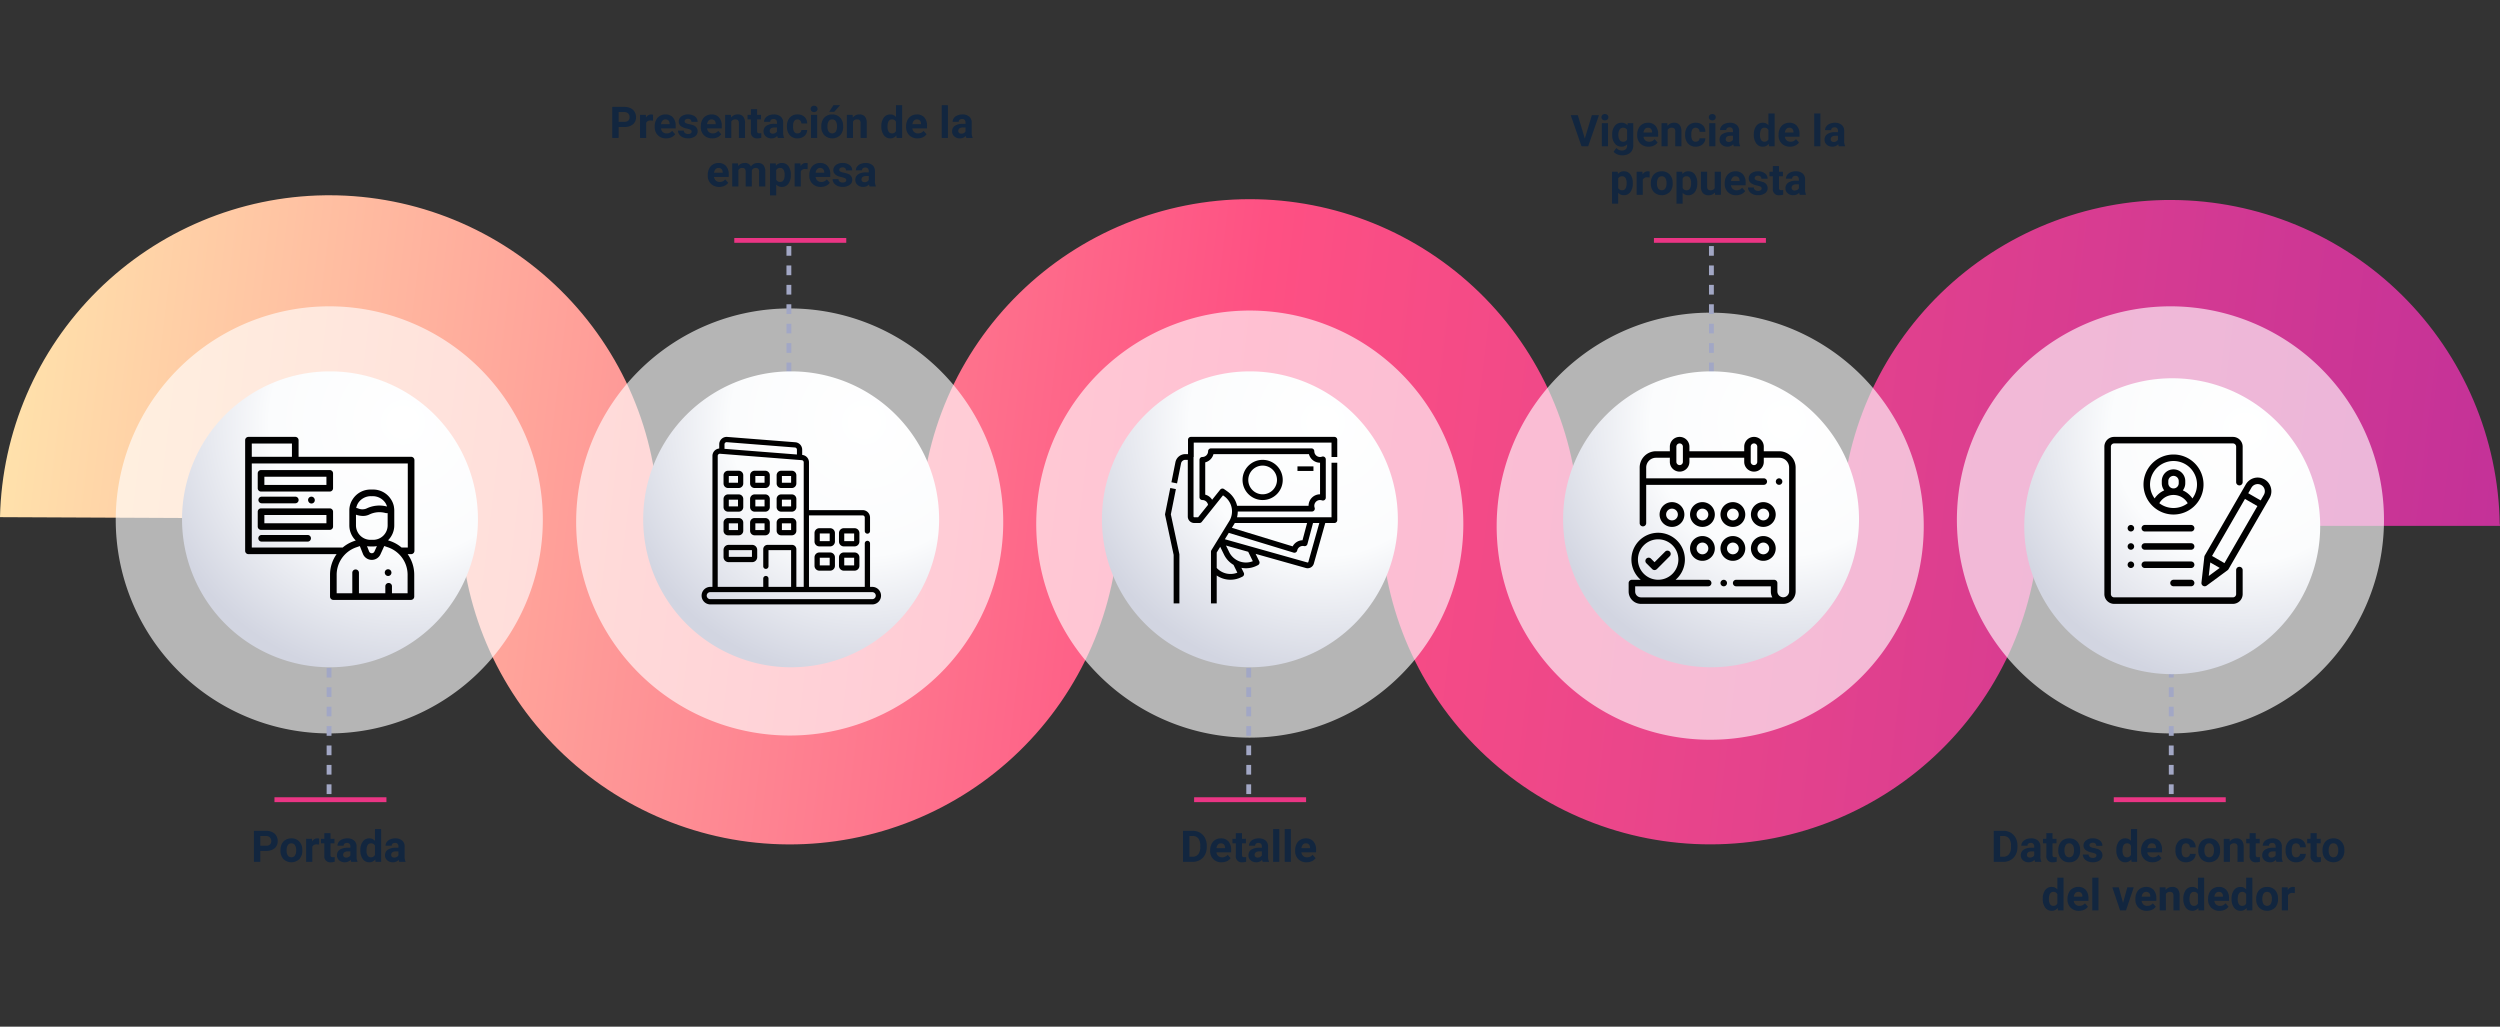 <svg xmlns="http://www.w3.org/2000/svg" xmlns:xlink="http://www.w3.org/1999/xlink" width="1030" height="423" viewBox="0 0 1030 423">
  <rect x="0" y="0" width="1030" height="423" fill="#333333" stroke="none"/>
  <defs>
    <linearGradient id="linear-gradient" x1="0.5" x2="0.5" y2="1" gradientUnits="objectBoundingBox">
      <stop offset="0" stop-color="#ffe8ad"/>
      <stop offset="0.495" stop-color="#fe5083"/>
      <stop offset="1" stop-color="#c13099"/>
    </linearGradient>
    <clipPath id="clip-path">
      <path id="Trazado_594229" data-name="Trazado 594229" d="M133.82.013A135.693,135.693,0,0,0,0,132.616l81.716.374a54,54,0,0,1,107.9.495h.079a135.682,135.682,0,0,0,271.321,1.237h-.064a54.007,54.007,0,0,1,107.911.5h.118a135.677,135.677,0,0,0,271.277-.493h.012a54,54,0,0,1,107.9.495h.078c0,.328.017.655.024.983H1030c-.011-.206-.031-.41-.038-.616h-.07a135.693,135.693,0,0,0-271.331-1.236,54.006,54.006,0,0,1-107.91-.495h-.118a135.677,135.677,0,0,0-271.279.495h.059a54.005,54.005,0,0,1-107.909-.495h-.065A135.7,135.7,0,0,0,135.694,0c-.624,0-1.247,0-1.874.013" fill="url(#linear-gradient)"/>
    </clipPath>
    <clipPath id="clip-path-2">
      <rect id="Rectángulo_42638" data-name="Rectángulo 42638" width="175.96" height="175.96" fill="#fff"/>
    </clipPath>
    <clipPath id="clip-path-3">
      <rect id="Rectángulo_42639" data-name="Rectángulo 42639" width="175.96" height="175.96" fill="none"/>
    </clipPath>
    <clipPath id="clip-path-5">
      <rect id="Rectángulo_42641" data-name="Rectángulo 42641" width="175.959" height="175.96" fill="none"/>
    </clipPath>
    <radialGradient id="radial-gradient" cx="0.747" cy="0.171" r="0.876" gradientTransform="matrix(-0.433, 0.902, -0.902, -0.433, 1.225, -0.428)" gradientUnits="objectBoundingBox">
      <stop offset="0" stop-color="#fff"/>
      <stop offset="0.515" stop-color="#fbfcfd"/>
      <stop offset="1" stop-color="#d2d5e1"/>
    </radialGradient>
  </defs>
  <g id="Grupo_874254" data-name="Grupo 874254" transform="translate(-285 -1672)">
    <g id="Grupo_874253" data-name="Grupo 874253" transform="translate(0 3)">
      <g id="Grupo_874196" data-name="Grupo 874196" transform="translate(285 1749.45)">
        <g id="Grupo_874196-2" data-name="Grupo 874196" clip-path="url(#clip-path)">
          <rect id="Rectángulo_293338" data-name="Rectángulo 293338" width="393.405" height="1055.221" transform="translate(-32.698 265.261) rotate(-82.979)" fill="url(#linear-gradient)"/>
        </g>
      </g>
      <path id="Trazado_594514" data-name="Trazado 594514" d="M49.233,12.491V17H46.6V4.2h4.992a5.776,5.776,0,0,1,2.536.527,3.886,3.886,0,0,1,1.683,1.5,4.178,4.178,0,0,1,.589,2.21,3.674,3.674,0,0,1-1.288,2.966,5.363,5.363,0,0,1-3.564,1.085Zm0-2.136h2.355a2.316,2.316,0,0,0,1.6-.492,1.79,1.79,0,0,0,.549-1.406,2.111,2.111,0,0,0-.554-1.521,2.068,2.068,0,0,0-1.529-.6H49.233Zm8.3,1.8a5.64,5.64,0,0,1,.545-2.522,3.989,3.989,0,0,1,1.569-1.714,4.577,4.577,0,0,1,2.377-.606,4.33,4.33,0,0,1,3.142,1.178,4.727,4.727,0,0,1,1.358,3.2l.018.65a4.97,4.97,0,0,1-1.222,3.511,4.735,4.735,0,0,1-6.561,0,5.058,5.058,0,0,1-1.226-3.586Zm2.54.18a3.555,3.555,0,0,0,.51,2.073,1.831,1.831,0,0,0,2.9.009A3.89,3.89,0,0,0,64,12.153a3.519,3.519,0,0,0-.519-2.06,1.686,1.686,0,0,0-1.459-.731,1.658,1.658,0,0,0-1.441.726A3.955,3.955,0,0,0,60.07,12.338ZM73.447,9.872a6.9,6.9,0,0,0-.914-.07,1.86,1.86,0,0,0-1.89.976V17H68.1V7.49h2.4l.07,1.134a2.354,2.354,0,0,1,2.118-1.31,2.662,2.662,0,0,1,.791.114Zm4.7-4.72V7.49h1.626V9.354H78.149V14.1a1.133,1.133,0,0,0,.2.756,1.015,1.015,0,0,0,.773.229,4.051,4.051,0,0,0,.747-.062v1.925a5.229,5.229,0,0,1-1.538.229,2.425,2.425,0,0,1-2.725-2.7V9.354H74.22V7.49h1.389V5.152ZM86.7,17a2.821,2.821,0,0,1-.255-.853,3.073,3.073,0,0,1-2.4,1.028,3.376,3.376,0,0,1-2.316-.809,2.6,2.6,0,0,1-.918-2.039,2.687,2.687,0,0,1,1.121-2.32,5.529,5.529,0,0,1,3.239-.817H86.34v-.545A1.567,1.567,0,0,0,86,9.591a1.331,1.331,0,0,0-1.068-.4,1.513,1.513,0,0,0-1.006.308,1.045,1.045,0,0,0-.365.844h-2.54a2.551,2.551,0,0,1,.51-1.529,3.37,3.37,0,0,1,1.441-1.1,5.253,5.253,0,0,1,2.092-.4,4.15,4.15,0,0,1,2.791.883,3.09,3.09,0,0,1,1.033,2.483V14.8a4.546,4.546,0,0,0,.378,2.048V17Zm-2.1-1.767a2.188,2.188,0,0,0,1.037-.25,1.645,1.645,0,0,0,.7-.672V12.676h-.949q-1.907,0-2.03,1.318l-.009.149a1.017,1.017,0,0,0,.334.782A1.3,1.3,0,0,0,84.6,15.233Zm5.845-3.059a5.731,5.731,0,0,1,1-3.542,3.237,3.237,0,0,1,2.729-1.318,2.913,2.913,0,0,1,2.294,1.037V3.5h2.549V17H96.72L96.6,15.989a2.989,2.989,0,0,1-2.443,1.187,3.228,3.228,0,0,1-2.694-1.323A5.916,5.916,0,0,1,90.445,12.175Zm2.54.181a3.775,3.775,0,0,0,.466,2.057,1.516,1.516,0,0,0,1.354.715,1.7,1.7,0,0,0,1.661-1V10.36a1.675,1.675,0,0,0-1.644-1Q92.985,9.362,92.985,12.356ZM106.494,17a2.821,2.821,0,0,1-.255-.853,3.073,3.073,0,0,1-2.4,1.028,3.376,3.376,0,0,1-2.316-.809,2.6,2.6,0,0,1-.918-2.039,2.687,2.687,0,0,1,1.121-2.32,5.529,5.529,0,0,1,3.239-.817h1.169v-.545a1.567,1.567,0,0,0-.338-1.055,1.331,1.331,0,0,0-1.068-.4,1.513,1.513,0,0,0-1.006.308,1.045,1.045,0,0,0-.365.844h-2.54a2.551,2.551,0,0,1,.51-1.529,3.37,3.37,0,0,1,1.441-1.1,5.253,5.253,0,0,1,2.092-.4,4.15,4.15,0,0,1,2.791.883,3.09,3.09,0,0,1,1.033,2.483V14.8a4.546,4.546,0,0,0,.378,2.048V17Zm-2.1-1.767a2.188,2.188,0,0,0,1.037-.25,1.645,1.645,0,0,0,.7-.672V12.676h-.949q-1.907,0-2.03,1.318l-.009.149a1.017,1.017,0,0,0,.334.782A1.3,1.3,0,0,0,104.393,15.233Z" transform="translate(343.019 2007.089)" fill="#12263f"/>
      <path id="Trazado_594512" data-name="Trazado 594512" d="M50.481,17V4.2h3.938a5.98,5.98,0,0,1,3.019.76,5.3,5.3,0,0,1,2.079,2.162,6.669,6.669,0,0,1,.747,3.186V10.9a6.688,6.688,0,0,1-.734,3.173,5.256,5.256,0,0,1-2.07,2.153A6.025,6.025,0,0,1,54.445,17ZM53.118,6.339v8.543h1.274a2.863,2.863,0,0,0,2.364-1.011,4.567,4.567,0,0,0,.835-2.892V10.3a4.64,4.64,0,0,0-.809-2.958,2.854,2.854,0,0,0-2.364-1.006ZM66.389,17.176a4.668,4.668,0,0,1-3.406-1.283,4.561,4.561,0,0,1-1.314-3.419v-.246a5.745,5.745,0,0,1,.554-2.562,4.064,4.064,0,0,1,1.569-1.74,4.4,4.4,0,0,1,2.316-.611,3.947,3.947,0,0,1,3.072,1.23A5,5,0,0,1,70.3,12.034v1.037H64.245a2.36,2.36,0,0,0,.743,1.494,2.245,2.245,0,0,0,1.569.563,2.742,2.742,0,0,0,2.294-1.063l1.248,1.4a3.813,3.813,0,0,1-1.547,1.261A5.075,5.075,0,0,1,66.389,17.176ZM66.1,9.362a1.587,1.587,0,0,0-1.226.512,2.651,2.651,0,0,0-.6,1.466H67.8v-.2a1.891,1.891,0,0,0-.457-1.311A1.638,1.638,0,0,0,66.1,9.362Zm8.684-4.21V7.49h1.626V9.354H74.783V14.1a1.133,1.133,0,0,0,.2.756,1.015,1.015,0,0,0,.773.229,4.051,4.051,0,0,0,.747-.062v1.925a5.229,5.229,0,0,1-1.538.229,2.425,2.425,0,0,1-2.725-2.7V9.354H70.854V7.49h1.389V5.152ZM83.335,17a2.821,2.821,0,0,1-.255-.853,3.073,3.073,0,0,1-2.4,1.028,3.376,3.376,0,0,1-2.316-.809,2.6,2.6,0,0,1-.918-2.039,2.687,2.687,0,0,1,1.121-2.32,5.529,5.529,0,0,1,3.239-.817h1.169v-.545a1.567,1.567,0,0,0-.338-1.055,1.331,1.331,0,0,0-1.068-.4,1.513,1.513,0,0,0-1.006.308,1.045,1.045,0,0,0-.365.844h-2.54a2.551,2.551,0,0,1,.51-1.529,3.37,3.37,0,0,1,1.441-1.1,5.253,5.253,0,0,1,2.092-.4A4.15,4.15,0,0,1,84.49,8.2a3.09,3.09,0,0,1,1.033,2.483V14.8a4.546,4.546,0,0,0,.378,2.048V17Zm-2.1-1.767a2.188,2.188,0,0,0,1.037-.25,1.645,1.645,0,0,0,.7-.672V12.676h-.949q-1.907,0-2.03,1.318l-.009.149a1.017,1.017,0,0,0,.334.782A1.3,1.3,0,0,0,81.234,15.233ZM90.155,17H87.606V3.5h2.549Zm4.772,0H92.378V3.5h2.549Zm6.469.176a4.668,4.668,0,0,1-3.406-1.283,4.561,4.561,0,0,1-1.314-3.419v-.246a5.745,5.745,0,0,1,.554-2.562A4.064,4.064,0,0,1,98.8,7.925a4.4,4.4,0,0,1,2.316-.611,3.947,3.947,0,0,1,3.072,1.23,5,5,0,0,1,1.121,3.489v1.037H99.251a2.36,2.36,0,0,0,.743,1.494,2.245,2.245,0,0,0,1.569.563,2.742,2.742,0,0,0,2.294-1.063l1.248,1.4a3.813,3.813,0,0,1-1.547,1.261A5.075,5.075,0,0,1,101.4,17.176Zm-.29-7.813a1.587,1.587,0,0,0-1.226.512,2.651,2.651,0,0,0-.6,1.466h3.533v-.2a1.891,1.891,0,0,0-.457-1.311A1.638,1.638,0,0,0,101.106,9.362Z" transform="translate(721.917 2007.089)" fill="#12263f"/>
      <path id="Trazado_594513" data-name="Trazado 594513" d="M5.6,17V4.2H9.537a5.98,5.98,0,0,1,3.019.76,5.3,5.3,0,0,1,2.079,2.162,6.669,6.669,0,0,1,.747,3.186V10.9a6.688,6.688,0,0,1-.734,3.173,5.256,5.256,0,0,1-2.07,2.153A6.025,6.025,0,0,1,9.564,17ZM8.236,6.339v8.543H9.511a2.863,2.863,0,0,0,2.364-1.011,4.567,4.567,0,0,0,.835-2.892V10.3A4.64,4.64,0,0,0,11.9,7.345,2.854,2.854,0,0,0,9.537,6.339ZM22.642,17a2.821,2.821,0,0,1-.255-.853,3.073,3.073,0,0,1-2.4,1.028,3.376,3.376,0,0,1-2.316-.809,2.6,2.6,0,0,1-.918-2.039,2.687,2.687,0,0,1,1.121-2.32,5.529,5.529,0,0,1,3.239-.817h1.169v-.545a1.567,1.567,0,0,0-.338-1.055,1.331,1.331,0,0,0-1.068-.4,1.513,1.513,0,0,0-1.006.308,1.045,1.045,0,0,0-.365.844h-2.54a2.551,2.551,0,0,1,.51-1.529,3.37,3.37,0,0,1,1.441-1.1,5.253,5.253,0,0,1,2.092-.4A4.15,4.15,0,0,1,23.8,8.2a3.09,3.09,0,0,1,1.033,2.483V14.8a4.546,4.546,0,0,0,.378,2.048V17Zm-2.1-1.767a2.188,2.188,0,0,0,1.037-.25,1.645,1.645,0,0,0,.7-.672V12.676h-.949q-1.907,0-2.03,1.318l-.009.149a1.017,1.017,0,0,0,.334.782A1.3,1.3,0,0,0,20.541,15.233ZM29.822,5.152V7.49h1.626V9.354H29.822V14.1a1.133,1.133,0,0,0,.2.756,1.015,1.015,0,0,0,.773.229,4.051,4.051,0,0,0,.747-.062v1.925a5.229,5.229,0,0,1-1.538.229,2.425,2.425,0,0,1-2.725-2.7V9.354H25.894V7.49h1.389V5.152Zm2.382,7a5.64,5.64,0,0,1,.545-2.522,3.989,3.989,0,0,1,1.569-1.714A4.577,4.577,0,0,1,36.7,7.314a4.33,4.33,0,0,1,3.142,1.178,4.727,4.727,0,0,1,1.358,3.2l.018.65a4.97,4.97,0,0,1-1.222,3.511,4.247,4.247,0,0,1-3.278,1.323,4.268,4.268,0,0,1-3.283-1.318A5.058,5.058,0,0,1,32.2,12.271Zm2.54.18a3.555,3.555,0,0,0,.51,2.073,1.831,1.831,0,0,0,2.9.009,3.89,3.89,0,0,0,.519-2.267,3.519,3.519,0,0,0-.519-2.06A1.686,1.686,0,0,0,36.7,9.362a1.658,1.658,0,0,0-1.441.726A3.955,3.955,0,0,0,34.744,12.338Zm13.184,2.035a.818.818,0,0,0-.461-.734,5.241,5.241,0,0,0-1.481-.479q-3.393-.712-3.393-2.883a2.613,2.613,0,0,1,1.05-2.114,4.237,4.237,0,0,1,2.747-.848,4.56,4.56,0,0,1,2.9.853,2.687,2.687,0,0,1,1.085,2.215h-2.54a1.229,1.229,0,0,0-.352-.9,1.488,1.488,0,0,0-1.1-.356,1.52,1.52,0,0,0-.993.29.916.916,0,0,0-.352.738.783.783,0,0,0,.4.681,4.114,4.114,0,0,0,1.349.448,11.019,11.019,0,0,1,1.6.426A2.628,2.628,0,0,1,50.4,14.267a2.481,2.481,0,0,1-1.116,2.1,4.815,4.815,0,0,1-2.883.8,5.029,5.029,0,0,1-2.123-.426,3.561,3.561,0,0,1-1.455-1.169,2.716,2.716,0,0,1-.527-1.6H44.7a1.326,1.326,0,0,0,.5,1.037,1.987,1.987,0,0,0,1.248.36,1.839,1.839,0,0,0,1.1-.277A.861.861,0,0,0,47.928,14.372Zm8.191-2.2a5.731,5.731,0,0,1,1-3.542,3.237,3.237,0,0,1,2.729-1.318A2.913,2.913,0,0,1,62.14,8.352V3.5h2.549V17H62.395l-.123-1.011a2.989,2.989,0,0,1-2.443,1.187,3.228,3.228,0,0,1-2.694-1.323A5.916,5.916,0,0,1,56.119,12.175Zm2.54.181a3.775,3.775,0,0,0,.466,2.057,1.516,1.516,0,0,0,1.354.715,1.7,1.7,0,0,0,1.661-1V10.36a1.675,1.675,0,0,0-1.644-1Q58.659,9.362,58.659,12.356Zm12.375,4.82a4.668,4.668,0,0,1-3.406-1.283,4.561,4.561,0,0,1-1.314-3.419v-.246a5.745,5.745,0,0,1,.554-2.562,4.064,4.064,0,0,1,1.569-1.74,4.4,4.4,0,0,1,2.316-.611,3.947,3.947,0,0,1,3.072,1.23,5,5,0,0,1,1.121,3.489v1.037H68.89a2.36,2.36,0,0,0,.743,1.494,2.245,2.245,0,0,0,1.569.563A2.742,2.742,0,0,0,73.5,14.064l1.248,1.4A3.813,3.813,0,0,1,73.2,16.723,5.075,5.075,0,0,1,71.034,17.176Zm-.29-7.813a1.587,1.587,0,0,0-1.226.512,2.651,2.651,0,0,0-.6,1.466h3.533v-.2a1.891,1.891,0,0,0-.457-1.311A1.638,1.638,0,0,0,70.744,9.362Zm14.08,5.766a1.666,1.666,0,0,0,1.143-.387,1.355,1.355,0,0,0,.457-1.028h2.382a3.258,3.258,0,0,1-.527,1.771,3.48,3.48,0,0,1-1.419,1.248,4.442,4.442,0,0,1-1.991.444,4.129,4.129,0,0,1-3.217-1.3A5.13,5.13,0,0,1,80.474,12.3v-.167a5.071,5.071,0,0,1,1.169-3.507,4.08,4.08,0,0,1,3.208-1.31A4,4,0,0,1,87.711,8.33a3.594,3.594,0,0,1,1.094,2.7H86.424a1.745,1.745,0,0,0-.457-1.206,1.7,1.7,0,0,0-2.5.183,3.749,3.749,0,0,0-.453,2.1v.264a3.8,3.8,0,0,0,.448,2.113A1.549,1.549,0,0,0,84.824,15.128Zm5.036-2.971a5.64,5.64,0,0,1,.545-2.522,3.989,3.989,0,0,1,1.569-1.714,4.577,4.577,0,0,1,2.377-.606,4.33,4.33,0,0,1,3.142,1.178,4.727,4.727,0,0,1,1.358,3.2l.018.65a4.97,4.97,0,0,1-1.222,3.511,4.735,4.735,0,0,1-6.561,0,5.058,5.058,0,0,1-1.226-3.586Zm2.54.18a3.555,3.555,0,0,0,.51,2.073,1.831,1.831,0,0,0,2.9.009,3.89,3.89,0,0,0,.519-2.267,3.519,3.519,0,0,0-.519-2.06,1.686,1.686,0,0,0-1.459-.731,1.658,1.658,0,0,0-1.441.726A3.955,3.955,0,0,0,92.4,12.338ZM102.772,7.49l.079,1.1a3.32,3.32,0,0,1,2.733-1.274,2.759,2.759,0,0,1,2.25.888,4.142,4.142,0,0,1,.756,2.654V17h-2.54V10.9a1.654,1.654,0,0,0-.352-1.176,1.572,1.572,0,0,0-1.169-.366,1.747,1.747,0,0,0-1.608.916V17h-2.54V7.49Zm10.784-2.338V7.49h1.626V9.354h-1.626V14.1a1.133,1.133,0,0,0,.2.756,1.015,1.015,0,0,0,.773.229,4.051,4.051,0,0,0,.747-.062v1.925a5.229,5.229,0,0,1-1.538.229,2.425,2.425,0,0,1-2.725-2.7V9.354h-1.389V7.49h1.389V5.152ZM122.107,17a2.821,2.821,0,0,1-.255-.853,3.073,3.073,0,0,1-2.4,1.028,3.376,3.376,0,0,1-2.316-.809,2.6,2.6,0,0,1-.918-2.039,2.687,2.687,0,0,1,1.121-2.32,5.529,5.529,0,0,1,3.239-.817h1.169v-.545a1.567,1.567,0,0,0-.338-1.055,1.331,1.331,0,0,0-1.068-.4,1.513,1.513,0,0,0-1.006.308,1.045,1.045,0,0,0-.365.844h-2.54a2.551,2.551,0,0,1,.51-1.529,3.37,3.37,0,0,1,1.441-1.1,5.253,5.253,0,0,1,2.092-.4,4.15,4.15,0,0,1,2.791.883,3.09,3.09,0,0,1,1.033,2.483V14.8a4.546,4.546,0,0,0,.378,2.048V17Zm-2.1-1.767a2.188,2.188,0,0,0,1.037-.25,1.645,1.645,0,0,0,.7-.672V12.676H120.8q-1.907,0-2.03,1.318l-.009.149a1.017,1.017,0,0,0,.334.782A1.3,1.3,0,0,0,120.007,15.233Zm10.2-.105a1.666,1.666,0,0,0,1.143-.387,1.355,1.355,0,0,0,.457-1.028h2.382a3.258,3.258,0,0,1-.527,1.771,3.48,3.48,0,0,1-1.419,1.248,4.442,4.442,0,0,1-1.991.444,4.129,4.129,0,0,1-3.217-1.3,5.13,5.13,0,0,1-1.178-3.582v-.167a5.071,5.071,0,0,1,1.169-3.507,4.08,4.08,0,0,1,3.208-1.31,4,4,0,0,1,2.861,1.015,3.594,3.594,0,0,1,1.094,2.7H131.8a1.745,1.745,0,0,0-.457-1.206,1.7,1.7,0,0,0-2.5.183,3.749,3.749,0,0,0-.453,2.1v.264a3.8,3.8,0,0,0,.448,2.113A1.549,1.549,0,0,0,130.2,15.128Zm8.473-9.976V7.49H140.3V9.354h-1.626V14.1a1.133,1.133,0,0,0,.2.756,1.015,1.015,0,0,0,.773.229,4.051,4.051,0,0,0,.747-.062v1.925a5.229,5.229,0,0,1-1.538.229,2.425,2.425,0,0,1-2.725-2.7V9.354h-1.389V7.49h1.389V5.152Zm2.382,7a5.64,5.64,0,0,1,.545-2.522,3.989,3.989,0,0,1,1.569-1.714,4.577,4.577,0,0,1,2.377-.606,4.33,4.33,0,0,1,3.142,1.178,4.727,4.727,0,0,1,1.358,3.2l.018.65a4.97,4.97,0,0,1-1.222,3.511,4.735,4.735,0,0,1-6.561,0,5.058,5.058,0,0,1-1.226-3.586Zm2.54.18a3.555,3.555,0,0,0,.51,2.073,1.831,1.831,0,0,0,2.9.009,3.89,3.89,0,0,0,.519-2.267,3.519,3.519,0,0,0-.519-2.06,1.686,1.686,0,0,0-1.459-.731,1.658,1.658,0,0,0-1.441.726A3.955,3.955,0,0,0,143.6,12.338ZM25.8,32.175a5.731,5.731,0,0,1,1-3.542,3.237,3.237,0,0,1,2.729-1.318,2.913,2.913,0,0,1,2.294,1.037V23.5h2.549V37H32.072l-.123-1.011a2.989,2.989,0,0,1-2.443,1.187,3.228,3.228,0,0,1-2.694-1.323A5.916,5.916,0,0,1,25.8,32.175Zm2.54.181a3.775,3.775,0,0,0,.466,2.057,1.516,1.516,0,0,0,1.354.715,1.7,1.7,0,0,0,1.661-1V30.36a1.675,1.675,0,0,0-1.644-1Q28.337,29.362,28.337,32.356Zm12.375,4.82a4.668,4.668,0,0,1-3.406-1.283,4.561,4.561,0,0,1-1.314-3.419v-.246a5.745,5.745,0,0,1,.554-2.562,4.064,4.064,0,0,1,1.569-1.74,4.4,4.4,0,0,1,2.316-.611,3.947,3.947,0,0,1,3.072,1.23,5,5,0,0,1,1.121,3.489v1.037H38.567a2.36,2.36,0,0,0,.743,1.494,2.245,2.245,0,0,0,1.569.563,2.742,2.742,0,0,0,2.294-1.063l1.248,1.4a3.813,3.813,0,0,1-1.547,1.261A5.075,5.075,0,0,1,40.712,37.176Zm-.29-7.813a1.587,1.587,0,0,0-1.226.512,2.651,2.651,0,0,0-.6,1.466h3.533v-.2a1.891,1.891,0,0,0-.457-1.311A1.638,1.638,0,0,0,40.422,29.362ZM48.745,37H46.2V23.5h2.549Zm10.134-3.1,1.767-6.407H63.3L60.092,37H57.666l-3.208-9.51h2.654Zm9.8,3.278a4.668,4.668,0,0,1-3.406-1.283,4.561,4.561,0,0,1-1.314-3.419v-.246a5.745,5.745,0,0,1,.554-2.562,4.064,4.064,0,0,1,1.569-1.74,4.4,4.4,0,0,1,2.316-.611,3.947,3.947,0,0,1,3.072,1.23,5,5,0,0,1,1.121,3.489v1.037H66.534a2.36,2.36,0,0,0,.743,1.494,2.245,2.245,0,0,0,1.569.563,2.742,2.742,0,0,0,2.294-1.063l1.248,1.4a3.813,3.813,0,0,1-1.547,1.261A5.075,5.075,0,0,1,68.679,37.176Zm-.29-7.813a1.587,1.587,0,0,0-1.226.512,2.651,2.651,0,0,0-.6,1.466h3.533v-.2a1.891,1.891,0,0,0-.457-1.311A1.638,1.638,0,0,0,68.389,29.362Zm7.98-1.872.079,1.1a3.32,3.32,0,0,1,2.733-1.274,2.759,2.759,0,0,1,2.25.888,4.142,4.142,0,0,1,.756,2.654V37h-2.54V30.9a1.654,1.654,0,0,0-.352-1.176,1.572,1.572,0,0,0-1.169-.366,1.747,1.747,0,0,0-1.608.916V37h-2.54V27.49Zm7.348,4.685a5.731,5.731,0,0,1,1-3.542,3.237,3.237,0,0,1,2.729-1.318,2.913,2.913,0,0,1,2.294,1.037V23.5h2.549V37H89.992l-.123-1.011a2.989,2.989,0,0,1-2.443,1.187,3.228,3.228,0,0,1-2.694-1.323A5.916,5.916,0,0,1,83.717,32.175Zm2.54.181a3.775,3.775,0,0,0,.466,2.057,1.516,1.516,0,0,0,1.354.715,1.7,1.7,0,0,0,1.661-1V30.36a1.675,1.675,0,0,0-1.644-1Q86.257,29.362,86.257,32.356Zm12.375,4.82a4.668,4.668,0,0,1-3.406-1.283,4.561,4.561,0,0,1-1.314-3.419v-.246a5.745,5.745,0,0,1,.554-2.562,4.064,4.064,0,0,1,1.569-1.74,4.4,4.4,0,0,1,2.316-.611,3.947,3.947,0,0,1,3.072,1.23,5,5,0,0,1,1.121,3.489v1.037H96.487a2.36,2.36,0,0,0,.743,1.494,2.245,2.245,0,0,0,1.569.563,2.742,2.742,0,0,0,2.294-1.063l1.248,1.4a3.813,3.813,0,0,1-1.547,1.261A5.075,5.075,0,0,1,98.632,37.176Zm-.29-7.813a1.587,1.587,0,0,0-1.226.512,2.651,2.651,0,0,0-.6,1.466h3.533v-.2a1.891,1.891,0,0,0-.457-1.311A1.638,1.638,0,0,0,98.342,29.362Zm5.247,2.813a5.731,5.731,0,0,1,1-3.542,3.237,3.237,0,0,1,2.729-1.318,2.913,2.913,0,0,1,2.294,1.037V23.5h2.549V37h-2.294l-.123-1.011a2.989,2.989,0,0,1-2.443,1.187,3.228,3.228,0,0,1-2.694-1.323A5.916,5.916,0,0,1,103.589,32.175Zm2.54.181a3.775,3.775,0,0,0,.466,2.057,1.516,1.516,0,0,0,1.354.715,1.7,1.7,0,0,0,1.661-1V30.36a1.675,1.675,0,0,0-1.644-1Q106.129,29.362,106.129,32.356Zm7.6-.2a5.64,5.64,0,0,1,.545-2.522,3.989,3.989,0,0,1,1.569-1.714,4.577,4.577,0,0,1,2.377-.606,4.33,4.33,0,0,1,3.142,1.178,4.727,4.727,0,0,1,1.358,3.2l.018.65a4.97,4.97,0,0,1-1.222,3.511,4.735,4.735,0,0,1-6.561,0,5.058,5.058,0,0,1-1.226-3.586Zm2.54.18a3.555,3.555,0,0,0,.51,2.073,1.831,1.831,0,0,0,2.9.009,3.89,3.89,0,0,0,.519-2.267,3.519,3.519,0,0,0-.519-2.06,1.686,1.686,0,0,0-1.459-.731,1.658,1.658,0,0,0-1.441.726A3.955,3.955,0,0,0,116.272,32.338Zm13.377-2.465a6.9,6.9,0,0,0-.914-.07,1.86,1.86,0,0,0-1.89.976V37H124.3V27.49h2.4l.07,1.134a2.354,2.354,0,0,1,2.118-1.31,2.662,2.662,0,0,1,.791.114Z" transform="translate(1100.814 2007.089)" fill="#12263f"/>
      <path id="Trazado_594510" data-name="Trazado 594510" d="M6.228,12.491V17H3.591V4.2H8.584a5.776,5.776,0,0,1,2.536.527,3.886,3.886,0,0,1,1.683,1.5,4.178,4.178,0,0,1,.589,2.21A3.674,3.674,0,0,1,12.1,11.406,5.363,5.363,0,0,1,8.54,12.491Zm0-2.136H8.584a2.316,2.316,0,0,0,1.6-.492,1.79,1.79,0,0,0,.549-1.406,2.111,2.111,0,0,0-.554-1.521,2.068,2.068,0,0,0-1.529-.6H6.228Zm14.15-.483a6.9,6.9,0,0,0-.914-.07,1.86,1.86,0,0,0-1.89.976V17h-2.54V7.49h2.4l.07,1.134a2.354,2.354,0,0,1,2.118-1.31,2.662,2.662,0,0,1,.791.114Zm5.432,7.3A4.668,4.668,0,0,1,22.4,15.893a4.561,4.561,0,0,1-1.314-3.419v-.246a5.745,5.745,0,0,1,.554-2.562,4.064,4.064,0,0,1,1.569-1.74,4.4,4.4,0,0,1,2.316-.611A3.947,3.947,0,0,1,28.6,8.545a5,5,0,0,1,1.121,3.489v1.037H23.666a2.36,2.36,0,0,0,.743,1.494,2.245,2.245,0,0,0,1.569.563,2.742,2.742,0,0,0,2.294-1.063l1.248,1.4a3.813,3.813,0,0,1-1.547,1.261A5.075,5.075,0,0,1,25.81,17.176Zm-.29-7.813a1.587,1.587,0,0,0-1.226.512,2.651,2.651,0,0,0-.6,1.466h3.533v-.2a1.891,1.891,0,0,0-.457-1.311A1.638,1.638,0,0,0,25.52,9.362Zm10.793,5.01a.818.818,0,0,0-.461-.734,5.241,5.241,0,0,0-1.481-.479q-3.393-.712-3.393-2.883a2.613,2.613,0,0,1,1.05-2.114,4.237,4.237,0,0,1,2.747-.848,4.56,4.56,0,0,1,2.9.853,2.687,2.687,0,0,1,1.085,2.215h-2.54a1.229,1.229,0,0,0-.352-.9,1.488,1.488,0,0,0-1.1-.356,1.52,1.52,0,0,0-.993.29.916.916,0,0,0-.352.738.783.783,0,0,0,.4.681,4.114,4.114,0,0,0,1.349.448,11.019,11.019,0,0,1,1.6.426,2.628,2.628,0,0,1,2.013,2.558,2.481,2.481,0,0,1-1.116,2.1,4.815,4.815,0,0,1-2.883.8,5.029,5.029,0,0,1-2.123-.426,3.561,3.561,0,0,1-1.455-1.169,2.716,2.716,0,0,1-.527-1.6h2.408a1.326,1.326,0,0,0,.5,1.037,1.987,1.987,0,0,0,1.248.36,1.839,1.839,0,0,0,1.1-.277A.861.861,0,0,0,36.313,14.372Zm8.481,2.8a4.668,4.668,0,0,1-3.406-1.283,4.561,4.561,0,0,1-1.314-3.419v-.246a5.745,5.745,0,0,1,.554-2.562A4.064,4.064,0,0,1,42.2,7.925a4.4,4.4,0,0,1,2.316-.611,3.947,3.947,0,0,1,3.072,1.23,5,5,0,0,1,1.121,3.489v1.037H42.65a2.36,2.36,0,0,0,.743,1.494,2.245,2.245,0,0,0,1.569.563,2.742,2.742,0,0,0,2.294-1.063l1.248,1.4a3.813,3.813,0,0,1-1.547,1.261A5.075,5.075,0,0,1,44.794,17.176ZM44.5,9.362a1.587,1.587,0,0,0-1.226.512,2.651,2.651,0,0,0-.6,1.466H46.21v-.2a1.891,1.891,0,0,0-.457-1.311A1.638,1.638,0,0,0,44.5,9.362Zm7.98-1.872.079,1.1A3.32,3.32,0,0,1,55.3,7.314a2.759,2.759,0,0,1,2.25.888,4.142,4.142,0,0,1,.756,2.654V17h-2.54V10.9a1.654,1.654,0,0,0-.352-1.176,1.572,1.572,0,0,0-1.169-.366,1.747,1.747,0,0,0-1.608.916V17h-2.54V7.49ZM63.269,5.152V7.49H64.9V9.354H63.269V14.1a1.133,1.133,0,0,0,.2.756,1.015,1.015,0,0,0,.773.229,4.051,4.051,0,0,0,.747-.062v1.925a5.229,5.229,0,0,1-1.538.229,2.425,2.425,0,0,1-2.725-2.7V9.354H59.34V7.49h1.389V5.152ZM71.821,17a2.821,2.821,0,0,1-.255-.853,3.073,3.073,0,0,1-2.4,1.028,3.376,3.376,0,0,1-2.316-.809,2.6,2.6,0,0,1-.918-2.039,2.687,2.687,0,0,1,1.121-2.32,5.529,5.529,0,0,1,3.239-.817H71.46v-.545a1.567,1.567,0,0,0-.338-1.055,1.331,1.331,0,0,0-1.068-.4,1.513,1.513,0,0,0-1.006.308,1.045,1.045,0,0,0-.365.844h-2.54a2.551,2.551,0,0,1,.51-1.529,3.37,3.37,0,0,1,1.441-1.1,5.253,5.253,0,0,1,2.092-.4,4.15,4.15,0,0,1,2.791.883,3.09,3.09,0,0,1,1.033,2.483V14.8a4.546,4.546,0,0,0,.378,2.048V17Zm-2.1-1.767a2.188,2.188,0,0,0,1.037-.25,1.645,1.645,0,0,0,.7-.672V12.676h-.949q-1.907,0-2.03,1.318l-.009.149a1.017,1.017,0,0,0,.334.782A1.3,1.3,0,0,0,69.72,15.233Zm10.2-.105a1.666,1.666,0,0,0,1.143-.387,1.355,1.355,0,0,0,.457-1.028H83.9a3.258,3.258,0,0,1-.527,1.771,3.48,3.48,0,0,1-1.419,1.248,4.442,4.442,0,0,1-1.991.444,4.129,4.129,0,0,1-3.217-1.3A5.13,5.13,0,0,1,75.565,12.3v-.167a5.071,5.071,0,0,1,1.169-3.507,4.08,4.08,0,0,1,3.208-1.31A4,4,0,0,1,82.8,8.33a3.594,3.594,0,0,1,1.094,2.7H81.515a1.745,1.745,0,0,0-.457-1.206,1.7,1.7,0,0,0-2.5.183,3.749,3.749,0,0,0-.453,2.1v.264a3.8,3.8,0,0,0,.448,2.113A1.549,1.549,0,0,0,79.916,15.128ZM88.028,17H85.479V7.49h2.549ZM85.33,5.029a1.251,1.251,0,0,1,.382-.94,1.648,1.648,0,0,1,2.079,0,1.244,1.244,0,0,1,.387.94,1.247,1.247,0,0,1-.391.949,1.629,1.629,0,0,1-2.065,0A1.247,1.247,0,0,1,85.33,5.029Zm4.395,7.128a5.64,5.64,0,0,1,.545-2.522,3.989,3.989,0,0,1,1.569-1.714,4.577,4.577,0,0,1,2.377-.606,4.33,4.33,0,0,1,3.142,1.178,4.727,4.727,0,0,1,1.358,3.2l.018.65a4.97,4.97,0,0,1-1.222,3.511,4.735,4.735,0,0,1-6.561,0,5.058,5.058,0,0,1-1.226-3.586Zm2.54.18a3.555,3.555,0,0,0,.51,2.073,1.831,1.831,0,0,0,2.9.009,3.89,3.89,0,0,0,.519-2.267,3.519,3.519,0,0,0-.519-2.06,1.686,1.686,0,0,0-1.459-.731,1.658,1.658,0,0,0-1.441.726A3.955,3.955,0,0,0,92.264,12.338ZM94.716,3.5h2.769L95.05,6.225H92.985Zm7.919,3.99.079,1.1a3.32,3.32,0,0,1,2.733-1.274,2.759,2.759,0,0,1,2.25.888,4.142,4.142,0,0,1,.756,2.654V17h-2.54V10.9a1.654,1.654,0,0,0-.352-1.176,1.572,1.572,0,0,0-1.169-.366,1.747,1.747,0,0,0-1.608.916V17h-2.54V7.49Zm11.83,4.685a5.731,5.731,0,0,1,1-3.542,3.237,3.237,0,0,1,2.729-1.318,2.913,2.913,0,0,1,2.294,1.037V3.5h2.549V17h-2.294l-.123-1.011a2.989,2.989,0,0,1-2.443,1.187,3.228,3.228,0,0,1-2.694-1.323A5.916,5.916,0,0,1,114.465,12.175Zm2.54.181a3.775,3.775,0,0,0,.466,2.057,1.516,1.516,0,0,0,1.354.715,1.7,1.7,0,0,0,1.661-1V10.36a1.675,1.675,0,0,0-1.644-1Q117.005,9.362,117.005,12.356Zm12.375,4.82a4.668,4.668,0,0,1-3.406-1.283,4.561,4.561,0,0,1-1.314-3.419v-.246a5.745,5.745,0,0,1,.554-2.562,4.064,4.064,0,0,1,1.569-1.74,4.4,4.4,0,0,1,2.316-.611,3.947,3.947,0,0,1,3.072,1.23,5,5,0,0,1,1.121,3.489v1.037h-6.056a2.36,2.36,0,0,0,.743,1.494,2.245,2.245,0,0,0,1.569.563,2.742,2.742,0,0,0,2.294-1.063l1.248,1.4a3.813,3.813,0,0,1-1.547,1.261A5.075,5.075,0,0,1,129.38,17.176Zm-.29-7.813a1.587,1.587,0,0,0-1.226.512,2.651,2.651,0,0,0-.6,1.466H130.8v-.2a1.891,1.891,0,0,0-.457-1.311A1.638,1.638,0,0,0,129.09,9.362ZM141.9,17h-2.549V3.5H141.9Zm7.6,0a2.821,2.821,0,0,1-.255-.853,3.073,3.073,0,0,1-2.4,1.028,3.376,3.376,0,0,1-2.316-.809,2.6,2.6,0,0,1-.918-2.039,2.687,2.687,0,0,1,1.121-2.32,5.529,5.529,0,0,1,3.239-.817h1.169v-.545a1.567,1.567,0,0,0-.338-1.055,1.331,1.331,0,0,0-1.068-.4,1.513,1.513,0,0,0-1.006.308,1.045,1.045,0,0,0-.365.844h-2.54a2.551,2.551,0,0,1,.51-1.529,3.37,3.37,0,0,1,1.441-1.1,5.253,5.253,0,0,1,2.092-.4,4.15,4.15,0,0,1,2.791.883,3.09,3.09,0,0,1,1.033,2.483V14.8a4.546,4.546,0,0,0,.378,2.048V17Zm-2.1-1.767a2.188,2.188,0,0,0,1.037-.25,1.645,1.645,0,0,0,.7-.672V12.676h-.949q-1.907,0-2.03,1.318l-.009.149a1.017,1.017,0,0,0,.334.782A1.3,1.3,0,0,0,147.4,15.233ZM47.668,37.176a4.668,4.668,0,0,1-3.406-1.283,4.561,4.561,0,0,1-1.314-3.419v-.246a5.745,5.745,0,0,1,.554-2.562,4.064,4.064,0,0,1,1.569-1.74,4.4,4.4,0,0,1,2.316-.611,3.947,3.947,0,0,1,3.072,1.23,5,5,0,0,1,1.121,3.489v1.037H45.524a2.36,2.36,0,0,0,.743,1.494,2.245,2.245,0,0,0,1.569.563,2.742,2.742,0,0,0,2.294-1.063l1.248,1.4a3.813,3.813,0,0,1-1.547,1.261A5.075,5.075,0,0,1,47.668,37.176Zm-.29-7.813a1.587,1.587,0,0,0-1.226.512,2.651,2.651,0,0,0-.6,1.466h3.533v-.2a1.891,1.891,0,0,0-.457-1.311A1.638,1.638,0,0,0,47.378,29.362ZM55.4,27.49l.079,1.063a3.342,3.342,0,0,1,2.733-1.239,2.536,2.536,0,0,1,2.522,1.45,3.265,3.265,0,0,1,2.856-1.45,2.836,2.836,0,0,1,2.3.9,4.141,4.141,0,0,1,.756,2.711V37H64.1V30.922a1.818,1.818,0,0,0-.316-1.185,1.4,1.4,0,0,0-1.116-.374,1.585,1.585,0,0,0-1.582,1.092L61.1,37h-2.54V30.93a1.8,1.8,0,0,0-.325-1.2,1.414,1.414,0,0,0-1.107-.37,1.645,1.645,0,0,0-1.564.9V37h-2.54V27.49Zm21.762,4.843a5.7,5.7,0,0,1-1,3.52,3.2,3.2,0,0,1-2.694,1.323,2.963,2.963,0,0,1-2.329-1v4.482H68.6V27.49H70.96l.088.932a2.985,2.985,0,0,1,2.408-1.107,3.22,3.22,0,0,1,2.733,1.3,5.858,5.858,0,0,1,.976,3.586Zm-2.54-.194a3.763,3.763,0,0,0-.47-2.054,1.53,1.53,0,0,0-1.367-.723,1.662,1.662,0,0,0-1.644.917v3.906a1.691,1.691,0,0,0,1.661.943Q74.625,35.128,74.625,32.139Zm9.457-2.267a6.9,6.9,0,0,0-.914-.07,1.86,1.86,0,0,0-1.89.976V37h-2.54V27.49h2.4l.07,1.134a2.354,2.354,0,0,1,2.118-1.31,2.662,2.662,0,0,1,.791.114Zm5.432,7.3a4.668,4.668,0,0,1-3.406-1.283,4.561,4.561,0,0,1-1.314-3.419v-.246a5.745,5.745,0,0,1,.554-2.562,4.064,4.064,0,0,1,1.569-1.74,4.4,4.4,0,0,1,2.316-.611,3.947,3.947,0,0,1,3.072,1.23,5,5,0,0,1,1.121,3.489v1.037H87.369a2.36,2.36,0,0,0,.743,1.494,2.245,2.245,0,0,0,1.569.563,2.742,2.742,0,0,0,2.294-1.063l1.248,1.4a3.813,3.813,0,0,1-1.547,1.261A5.075,5.075,0,0,1,89.513,37.176Zm-.29-7.813A1.587,1.587,0,0,0,88,29.874a2.651,2.651,0,0,0-.6,1.466h3.533v-.2a1.891,1.891,0,0,0-.457-1.311A1.638,1.638,0,0,0,89.223,29.362Zm10.793,5.01a.818.818,0,0,0-.461-.734,5.241,5.241,0,0,0-1.481-.479q-3.393-.712-3.393-2.883a2.613,2.613,0,0,1,1.05-2.114,4.237,4.237,0,0,1,2.747-.848,4.56,4.56,0,0,1,2.9.853,2.687,2.687,0,0,1,1.085,2.215h-2.54a1.229,1.229,0,0,0-.352-.9,1.488,1.488,0,0,0-1.1-.356,1.52,1.52,0,0,0-.993.29.916.916,0,0,0-.352.738.783.783,0,0,0,.4.681,4.114,4.114,0,0,0,1.349.448,11.019,11.019,0,0,1,1.6.426,2.628,2.628,0,0,1,2.013,2.558,2.481,2.481,0,0,1-1.116,2.1,4.815,4.815,0,0,1-2.883.8,5.029,5.029,0,0,1-2.123-.426,3.561,3.561,0,0,1-1.455-1.169,2.716,2.716,0,0,1-.527-1.6h2.408a1.326,1.326,0,0,0,.5,1.037,1.987,1.987,0,0,0,1.248.36,1.839,1.839,0,0,0,1.1-.277A.861.861,0,0,0,100.016,34.372ZM109.631,37a2.821,2.821,0,0,1-.255-.853,3.073,3.073,0,0,1-2.4,1.028,3.376,3.376,0,0,1-2.316-.809,2.6,2.6,0,0,1-.918-2.039,2.687,2.687,0,0,1,1.121-2.32,5.529,5.529,0,0,1,3.239-.817h1.169v-.545a1.567,1.567,0,0,0-.338-1.055,1.331,1.331,0,0,0-1.068-.4,1.513,1.513,0,0,0-1.006.308,1.045,1.045,0,0,0-.365.844h-2.54a2.551,2.551,0,0,1,.51-1.529,3.37,3.37,0,0,1,1.441-1.1,5.253,5.253,0,0,1,2.092-.4,4.15,4.15,0,0,1,2.791.883,3.09,3.09,0,0,1,1.033,2.483V34.8a4.546,4.546,0,0,0,.378,2.048V37Zm-2.1-1.767a2.188,2.188,0,0,0,1.037-.25,1.645,1.645,0,0,0,.7-.672V32.676h-.949q-1.907,0-2.03,1.318l-.009.149a1.017,1.017,0,0,0,.334.782A1.3,1.3,0,0,0,107.531,35.233Z" transform="translate(533.652 1708.836)" fill="#12263f"/>
      <path id="Trazado_594511" data-name="Trazado 594511" d="M31.315,13.827l2.9-9.624h2.936L32.7,17H29.944L25.506,4.2h2.927ZM40.869,17H38.32V7.49h2.549Zm-2.7-11.971a1.251,1.251,0,0,1,.382-.94,1.648,1.648,0,0,1,2.079,0,1.244,1.244,0,0,1,.387.94,1.247,1.247,0,0,1-.391.949,1.629,1.629,0,0,1-2.065,0A1.247,1.247,0,0,1,38.171,5.029Zm4.421,7.146A5.573,5.573,0,0,1,43.633,8.65a3.375,3.375,0,0,1,2.808-1.336,2.96,2.96,0,0,1,2.435,1.072l.105-.9h2.3v9.193a4.064,4.064,0,0,1-.567,2.171,3.641,3.641,0,0,1-1.6,1.406,5.608,5.608,0,0,1-2.408.483,5.215,5.215,0,0,1-2.039-.417,3.619,3.619,0,0,1-1.5-1.077L44.3,17.7a2.975,2.975,0,0,0,2.3,1.063,2.178,2.178,0,0,0,1.573-.541,2.027,2.027,0,0,0,.563-1.534v-.51a2.938,2.938,0,0,1-2.312.993,3.366,3.366,0,0,1-2.773-1.34,5.572,5.572,0,0,1-1.059-3.555Zm2.54.181a3.489,3.489,0,0,0,.519,2.035,1.648,1.648,0,0,0,1.424.737,1.762,1.762,0,0,0,1.661-.874V10.236a1.758,1.758,0,0,0-1.644-.874,1.659,1.659,0,0,0-1.437.751A3.933,3.933,0,0,0,45.132,12.356Zm12.48,4.82a4.668,4.668,0,0,1-3.406-1.283,4.561,4.561,0,0,1-1.314-3.419v-.246a5.745,5.745,0,0,1,.554-2.562,4.064,4.064,0,0,1,1.569-1.74,4.4,4.4,0,0,1,2.316-.611A3.947,3.947,0,0,1,60.4,8.545a5,5,0,0,1,1.121,3.489v1.037H55.468a2.36,2.36,0,0,0,.743,1.494,2.245,2.245,0,0,0,1.569.563,2.742,2.742,0,0,0,2.294-1.063l1.248,1.4a3.813,3.813,0,0,1-1.547,1.261A5.075,5.075,0,0,1,57.612,17.176Zm-.29-7.813a1.587,1.587,0,0,0-1.226.512,2.651,2.651,0,0,0-.6,1.466h3.533v-.2a1.891,1.891,0,0,0-.457-1.311A1.638,1.638,0,0,0,57.322,9.362ZM65.3,7.49l.079,1.1a3.32,3.32,0,0,1,2.733-1.274,2.759,2.759,0,0,1,2.25.888,4.142,4.142,0,0,1,.756,2.654V17h-2.54V10.9a1.654,1.654,0,0,0-.352-1.176,1.572,1.572,0,0,0-1.169-.366,1.747,1.747,0,0,0-1.608.916V17h-2.54V7.49ZM77,15.128a1.666,1.666,0,0,0,1.143-.387,1.355,1.355,0,0,0,.457-1.028h2.382a3.258,3.258,0,0,1-.527,1.771,3.48,3.48,0,0,1-1.419,1.248,4.442,4.442,0,0,1-1.991.444,4.129,4.129,0,0,1-3.217-1.3A5.13,5.13,0,0,1,72.65,12.3v-.167a5.071,5.071,0,0,1,1.169-3.507,4.08,4.08,0,0,1,3.208-1.31A4,4,0,0,1,79.888,8.33a3.594,3.594,0,0,1,1.094,2.7H78.6a1.745,1.745,0,0,0-.457-1.206,1.7,1.7,0,0,0-2.5.183,3.749,3.749,0,0,0-.453,2.1v.264a3.8,3.8,0,0,0,.448,2.113A1.549,1.549,0,0,0,77,15.128ZM85.113,17H82.564V7.49h2.549Zm-2.7-11.971a1.251,1.251,0,0,1,.382-.94,1.648,1.648,0,0,1,2.079,0,1.244,1.244,0,0,1,.387.94,1.247,1.247,0,0,1-.391.949,1.629,1.629,0,0,1-2.065,0A1.247,1.247,0,0,1,82.415,5.029ZM92.716,17a2.821,2.821,0,0,1-.255-.853,3.073,3.073,0,0,1-2.4,1.028,3.376,3.376,0,0,1-2.316-.809,2.6,2.6,0,0,1-.918-2.039,2.687,2.687,0,0,1,1.121-2.32,5.529,5.529,0,0,1,3.239-.817h1.169v-.545a1.567,1.567,0,0,0-.338-1.055,1.331,1.331,0,0,0-1.068-.4,1.513,1.513,0,0,0-1.006.308,1.045,1.045,0,0,0-.365.844h-2.54a2.551,2.551,0,0,1,.51-1.529,3.37,3.37,0,0,1,1.441-1.1,5.253,5.253,0,0,1,2.092-.4,4.15,4.15,0,0,1,2.791.883A3.09,3.09,0,0,1,94.9,10.681V14.8a4.546,4.546,0,0,0,.378,2.048V17Zm-2.1-1.767a2.188,2.188,0,0,0,1.037-.25,1.645,1.645,0,0,0,.7-.672V12.676h-.949q-1.907,0-2.03,1.318l-.009.149a1.017,1.017,0,0,0,.334.782A1.3,1.3,0,0,0,90.615,15.233Zm10.327-3.059a5.731,5.731,0,0,1,1-3.542,3.237,3.237,0,0,1,2.729-1.318,2.913,2.913,0,0,1,2.294,1.037V3.5h2.549V17h-2.294l-.123-1.011a2.989,2.989,0,0,1-2.443,1.187,3.228,3.228,0,0,1-2.694-1.323A5.916,5.916,0,0,1,100.942,12.175Zm2.54.181a3.775,3.775,0,0,0,.466,2.057,1.516,1.516,0,0,0,1.354.715,1.7,1.7,0,0,0,1.661-1V10.36a1.675,1.675,0,0,0-1.644-1Q103.482,9.362,103.482,12.356Zm12.375,4.82a4.668,4.668,0,0,1-3.406-1.283,4.561,4.561,0,0,1-1.314-3.419v-.246a5.745,5.745,0,0,1,.554-2.562,4.064,4.064,0,0,1,1.569-1.74,4.4,4.4,0,0,1,2.316-.611,3.947,3.947,0,0,1,3.072,1.23,5,5,0,0,1,1.121,3.489v1.037h-6.056a2.36,2.36,0,0,0,.743,1.494,2.245,2.245,0,0,0,1.569.563,2.742,2.742,0,0,0,2.294-1.063l1.248,1.4a3.813,3.813,0,0,1-1.547,1.261A5.075,5.075,0,0,1,115.857,17.176Zm-.29-7.813a1.587,1.587,0,0,0-1.226.512,2.651,2.651,0,0,0-.6,1.466h3.533v-.2a1.891,1.891,0,0,0-.457-1.311A1.638,1.638,0,0,0,115.567,9.362ZM128.373,17h-2.549V3.5h2.549Zm7.6,0a2.821,2.821,0,0,1-.255-.853,3.073,3.073,0,0,1-2.4,1.028,3.376,3.376,0,0,1-2.316-.809,2.6,2.6,0,0,1-.918-2.039,2.687,2.687,0,0,1,1.121-2.32,5.529,5.529,0,0,1,3.239-.817h1.169v-.545a1.567,1.567,0,0,0-.338-1.055,1.331,1.331,0,0,0-1.068-.4A1.513,1.513,0,0,0,133.2,9.5a1.045,1.045,0,0,0-.365.844H130.3a2.551,2.551,0,0,1,.51-1.529,3.37,3.37,0,0,1,1.441-1.1,5.253,5.253,0,0,1,2.092-.4,4.15,4.15,0,0,1,2.791.883,3.09,3.09,0,0,1,1.033,2.483V14.8a4.546,4.546,0,0,0,.378,2.048V17Zm-2.1-1.767a2.188,2.188,0,0,0,1.037-.25,1.645,1.645,0,0,0,.7-.672V12.676h-.949q-1.907,0-2.03,1.318l-.009.149a1.017,1.017,0,0,0,.334.782A1.3,1.3,0,0,0,133.875,15.233Zm-82.789,17.1a5.7,5.7,0,0,1-1,3.52,3.2,3.2,0,0,1-2.694,1.323,2.963,2.963,0,0,1-2.329-1v4.482h-2.54V27.49h2.355l.088.932a2.985,2.985,0,0,1,2.408-1.107,3.22,3.22,0,0,1,2.733,1.3,5.858,5.858,0,0,1,.976,3.586Zm-2.54-.194a3.763,3.763,0,0,0-.47-2.054,1.53,1.53,0,0,0-1.367-.723,1.662,1.662,0,0,0-1.644.917v3.906a1.691,1.691,0,0,0,1.661.943Q48.546,35.128,48.546,32.139ZM58,29.872a6.9,6.9,0,0,0-.914-.07,1.86,1.86,0,0,0-1.89.976V37H52.66V27.49h2.4l.07,1.134a2.354,2.354,0,0,1,2.118-1.31,2.662,2.662,0,0,1,.791.114Zm.51,2.285a5.64,5.64,0,0,1,.545-2.522,3.989,3.989,0,0,1,1.569-1.714A4.577,4.577,0,0,1,63,27.314a4.33,4.33,0,0,1,3.142,1.178,4.727,4.727,0,0,1,1.358,3.2l.018.65A4.97,4.97,0,0,1,66.3,35.853a4.735,4.735,0,0,1-6.561,0,5.058,5.058,0,0,1-1.226-3.586Zm2.54.18a3.555,3.555,0,0,0,.51,2.073,1.831,1.831,0,0,0,2.9.009,3.89,3.89,0,0,0,.519-2.267,3.519,3.519,0,0,0-.519-2.06A1.686,1.686,0,0,0,63,29.362a1.658,1.658,0,0,0-1.441.726A3.955,3.955,0,0,0,61.053,32.338Zm16.594,0a5.7,5.7,0,0,1-1,3.52,3.2,3.2,0,0,1-2.694,1.323,2.963,2.963,0,0,1-2.329-1v4.482h-2.54V27.49h2.355l.088.932a2.985,2.985,0,0,1,2.408-1.107,3.22,3.22,0,0,1,2.733,1.3,5.858,5.858,0,0,1,.976,3.586Zm-2.54-.194a3.763,3.763,0,0,0-.47-2.054,1.53,1.53,0,0,0-1.367-.723,1.662,1.662,0,0,0-1.644.917v3.906a1.691,1.691,0,0,0,1.661.943Q75.107,35.128,75.107,32.139Zm9.809,3.894a3.185,3.185,0,0,1-2.6,1.143A3,3,0,0,1,79.98,36.3a3.752,3.752,0,0,1-.822-2.575V27.49H81.7v6.151q0,1.487,1.354,1.487a1.834,1.834,0,0,0,1.775-.9V27.49h2.549V37H84.986Zm8.754,1.143a4.668,4.668,0,0,1-3.406-1.283,4.561,4.561,0,0,1-1.314-3.419v-.246a5.745,5.745,0,0,1,.554-2.562,4.064,4.064,0,0,1,1.569-1.74,4.4,4.4,0,0,1,2.316-.611,3.947,3.947,0,0,1,3.072,1.23,5,5,0,0,1,1.121,3.489v1.037H91.525a2.36,2.36,0,0,0,.743,1.494,2.245,2.245,0,0,0,1.569.563,2.742,2.742,0,0,0,2.294-1.063l1.248,1.4a3.813,3.813,0,0,1-1.547,1.261A5.075,5.075,0,0,1,93.669,37.176Zm-.29-7.813a1.587,1.587,0,0,0-1.226.512,2.651,2.651,0,0,0-.6,1.466h3.533v-.2a1.891,1.891,0,0,0-.457-1.311A1.638,1.638,0,0,0,93.379,29.362Zm10.793,5.01a.818.818,0,0,0-.461-.734,5.241,5.241,0,0,0-1.481-.479q-3.393-.712-3.393-2.883a2.613,2.613,0,0,1,1.05-2.114,4.237,4.237,0,0,1,2.747-.848,4.56,4.56,0,0,1,2.9.853,2.687,2.687,0,0,1,1.085,2.215h-2.54a1.229,1.229,0,0,0-.352-.9,1.488,1.488,0,0,0-1.1-.356,1.52,1.52,0,0,0-.993.29.916.916,0,0,0-.352.738.783.783,0,0,0,.4.681,4.114,4.114,0,0,0,1.349.448,11.019,11.019,0,0,1,1.6.426,2.628,2.628,0,0,1,2.013,2.558,2.481,2.481,0,0,1-1.116,2.1,4.815,4.815,0,0,1-2.883.8,5.029,5.029,0,0,1-2.123-.426,3.561,3.561,0,0,1-1.455-1.169,2.716,2.716,0,0,1-.527-1.6h2.408a1.326,1.326,0,0,0,.5,1.037,1.987,1.987,0,0,0,1.248.36,1.839,1.839,0,0,0,1.1-.277A.861.861,0,0,0,104.172,34.372Zm7.146-9.22V27.49h1.626v1.863h-1.626V34.1a1.133,1.133,0,0,0,.2.756,1.015,1.015,0,0,0,.773.229,4.051,4.051,0,0,0,.747-.062v1.925a5.229,5.229,0,0,1-1.538.229,2.425,2.425,0,0,1-2.725-2.7V29.354h-1.389V27.49h1.389V25.152ZM119.87,37a2.821,2.821,0,0,1-.255-.853,3.073,3.073,0,0,1-2.4,1.028,3.376,3.376,0,0,1-2.316-.809,2.6,2.6,0,0,1-.918-2.039,2.687,2.687,0,0,1,1.121-2.32,5.529,5.529,0,0,1,3.239-.817h1.169v-.545a1.567,1.567,0,0,0-.338-1.055,1.331,1.331,0,0,0-1.068-.4,1.513,1.513,0,0,0-1.006.308,1.045,1.045,0,0,0-.365.844h-2.54a2.551,2.551,0,0,1,.51-1.529,3.37,3.37,0,0,1,1.441-1.1,5.253,5.253,0,0,1,2.092-.4,4.15,4.15,0,0,1,2.791.883,3.09,3.09,0,0,1,1.033,2.483V34.8a4.546,4.546,0,0,0,.378,2.048V37Zm-2.1-1.767a2.188,2.188,0,0,0,1.037-.25,1.645,1.645,0,0,0,.7-.672V32.676h-.949q-1.907,0-2.03,1.318l-.009.149a1.017,1.017,0,0,0,.334.782A1.3,1.3,0,0,0,117.769,35.233Z" transform="translate(906.63 1712.259)" fill="#12263f"/>
      <g id="Grupo_151707" data-name="Grupo 151707" transform="translate(332.682 1795.207)" opacity="0.64">
        <g id="Grupo_151706" data-name="Grupo 151706">
          <g id="Grupo_151705" data-name="Grupo 151705" clip-path="url(#clip-path-2)">
            <path id="Trazado_212286" data-name="Trazado 212286" d="M210.9,149.163a87.98,87.98,0,1,0-88.382,87.576A87.98,87.98,0,0,0,210.9,149.163" transform="translate(-34.938 -60.78)" fill="#fff"/>
          </g>
        </g>
      </g>
      <g id="Grupo_151710" data-name="Grupo 151710" transform="translate(522.376 1796.078)" opacity="0.64">
        <g id="Grupo_151709" data-name="Grupo 151709">
          <g id="Grupo_151708" data-name="Grupo 151708" clip-path="url(#clip-path-3)">
            <path id="Trazado_212288" data-name="Trazado 212288" d="M173.935,148.995a87.98,87.98,0,1,0,88.382-87.576,87.98,87.98,0,0,0-88.382,87.576" transform="translate(-173.934 -61.418)" fill="#fff"/>
          </g>
        </g>
      </g>
      <g id="Grupo_151713" data-name="Grupo 151713" transform="translate(711.931 1796.947)" opacity="0.64">
        <g id="Grupo_151712" data-name="Grupo 151712">
          <g id="Grupo_151711" data-name="Grupo 151711" clip-path="url(#clip-path-3)">
            <path id="Trazado_212290" data-name="Trazado 212290" d="M488.788,150.438a87.98,87.98,0,1,0-88.382,87.576,87.979,87.979,0,0,0,88.382-87.576" transform="translate(-312.829 -62.055)" fill="#fff"/>
          </g>
        </g>
      </g>
      <g id="Grupo_151716" data-name="Grupo 151716" transform="translate(901.626 1797.818)" opacity="0.64">
        <g id="Grupo_151715" data-name="Grupo 151715">
          <g id="Grupo_151714" data-name="Grupo 151714" clip-path="url(#clip-path-5)">
            <path id="Trazado_212292" data-name="Trazado 212292" d="M451.827,150.27a87.98,87.98,0,1,0,88.382-87.576,87.979,87.979,0,0,0-88.382,87.576" transform="translate(-451.826 -62.693)" fill="#fff"/>
          </g>
        </g>
      </g>
      <g id="Grupo_151719" data-name="Grupo 151719" transform="translate(1091.243 1795.207)" opacity="0.64">
        <g id="Grupo_151718" data-name="Grupo 151718">
          <g id="Grupo_151717" data-name="Grupo 151717" clip-path="url(#clip-path-3)">
            <path id="Trazado_212309" data-name="Trazado 212309" d="M766.724,149.163a87.98,87.98,0,1,0-88.382,87.576,87.98,87.98,0,0,0,88.382-87.576" transform="translate(-590.765 -60.78)" fill="#fff"/>
          </g>
        </g>
      </g>
      <rect id="Rectángulo_42644" data-name="Rectángulo 42644" width="1030" height="341.698" transform="translate(285 1712.259)" fill="none"/>
      <rect id="Rectángulo_42645" data-name="Rectángulo 42645" width="1030" height="341.698" transform="translate(285 1712.259)" fill="none"/>
      <path id="Trazado_212313" data-name="Trazado 212313" d="M-7977.984-8228.466v54.334" transform="translate(8398.559 10172.613)" fill="none" stroke="#a2a7c5" stroke-width="2" stroke-dasharray="4"/>
      <path id="Trazado_212320" data-name="Trazado 212320" d="M-7977.984-8228.466v54.334" transform="translate(8777.457 10172.613)" fill="none" stroke="#a2a7c5" stroke-width="2" stroke-dasharray="4"/>
      <path id="Trazado_212322" data-name="Trazado 212322" d="M-7977.984-8228.466v54.334" transform="translate(9157.539 10172.613)" fill="none" stroke="#a2a7c5" stroke-width="2" stroke-dasharray="4"/>
      <path id="Trazado_212317" data-name="Trazado 212317" d="M0,0V54.334" transform="translate(610.022 1822.371) rotate(180)" fill="none" stroke="#a2a7c5" stroke-width="2" stroke-dasharray="4"/>
      <path id="Trazado_212323" data-name="Trazado 212323" d="M0,0V54.334" transform="translate(990.105 1822.371) rotate(180)" fill="none" stroke="#a2a7c5" stroke-width="2" stroke-dasharray="4"/>
      <path id="Trazado_212314" data-name="Trazado 212314" d="M0,0V46.133" transform="translate(444.209 1998.48) rotate(90)" fill="none" stroke="#ea3584" stroke-width="2"/>
      <path id="Trazado_212319" data-name="Trazado 212319" d="M0,0V46.133" transform="translate(823.107 1998.48) rotate(90)" fill="none" stroke="#ea3584" stroke-width="2"/>
      <path id="Trazado_212321" data-name="Trazado 212321" d="M0,0V46.133" transform="translate(1202.007 1998.48) rotate(90)" fill="none" stroke="#ea3584" stroke-width="2"/>
      <path id="Trazado_212318" data-name="Trazado 212318" d="M0,0V46.133" transform="translate(587.525 1768.042) rotate(-90)" fill="none" stroke="#ea3584" stroke-width="2"/>
      <path id="Trazado_212324" data-name="Trazado 212324" d="M0,0V46.133" transform="translate(966.423 1768.042) rotate(-90)" fill="none" stroke="#ea3584" stroke-width="2"/>
      <path id="Trazado_594247" data-name="Trazado 594247" d="M115.416,202.5a60.958,60.958,0,1,1,61.236-60.678A61.027,61.027,0,0,1,115.416,202.5" transform="translate(495.263 1741.42)" fill="url(#radial-gradient)"/>
      <path id="Trazado_594248" data-name="Trazado 594248" d="M115.416,202.5a60.958,60.958,0,1,1,61.236-60.678A61.027,61.027,0,0,1,115.416,202.5" transform="translate(684.263 1741.42)" fill="url(#radial-gradient)"/>
      <path id="Trazado_594249" data-name="Trazado 594249" d="M115.416,202.5a60.958,60.958,0,1,1,61.236-60.678A61.027,61.027,0,0,1,115.416,202.5" transform="translate(874.263 1741.42)" fill="url(#radial-gradient)"/>
      <path id="Trazado_594250" data-name="Trazado 594250" d="M115.416,202.5a60.958,60.958,0,1,1,61.236-60.678A61.027,61.027,0,0,1,115.416,202.5" transform="translate(1064.263 1744.26)" fill="url(#radial-gradient)"/>
      <path id="Trazado_594251" data-name="Trazado 594251" d="M115.416,202.5a60.958,60.958,0,1,1,61.236-60.678A61.027,61.027,0,0,1,115.416,202.5" transform="translate(305.263 1741.42)" fill="url(#radial-gradient)"/>
      <g id="identidad" transform="translate(386 1849)">
        <path id="Trazado_594252" data-name="Trazado 594252" d="M69.745,46.941V9.571A1.368,1.368,0,0,0,68.378,8.2H22.015V1.368A1.368,1.368,0,0,0,20.647,0H1.367A1.368,1.368,0,0,0,0,1.368V46.941a1.368,1.368,0,0,0,1.368,1.368H37.68A14.666,14.666,0,0,0,34.971,56.8v8.993a1.368,1.368,0,0,0,1.368,1.368H68.3a1.368,1.368,0,0,0,1.368-1.368V56.8a14.671,14.671,0,0,0-2.709-8.492h1.422a1.368,1.368,0,0,0,1.368-1.368ZM2.735,2.736H19.28V8.2H2.735Zm64.193,61.69H60.49V61.59a1.368,1.368,0,1,0-2.735,0v2.836H46.883V55.982a1.368,1.368,0,0,0-2.736,0v8.444H37.706V56.8a11.959,11.959,0,0,1,8.01-11.28l1.538-.537,1.306,3.306c.007.02.016.039.024.058a3.938,3.938,0,0,0,7.1.179c.01-.019.019-.037.028-.057l1.6-3.512,1.611.562a11.959,11.959,0,0,1,8.01,11.28ZM52.734,42.409h-1.1a5.978,5.978,0,0,1-5.971-5.971V32.054a9.376,9.376,0,0,0,2.881.518,6,6,0,0,0,2.448-.51,9.524,9.524,0,0,1,6.851-.7,2.51,2.51,0,0,0,.763.046l.105-.009v5.04a5.978,5.978,0,0,1-5.971,5.971ZM57.7,27.081a5.961,5.961,0,0,1,.752,1.592l-.067.006a12.2,12.2,0,0,0-8.494.874,4.451,4.451,0,0,1-3.438-.117,2.846,2.846,0,0,0-.693-.136,5.927,5.927,0,0,1,.869-2.166,6.3,6.3,0,0,1,5.231-2.712h.645a6.321,6.321,0,0,1,5.195,2.66ZM51.63,45.144h1.1A8.72,8.72,0,0,0,54.281,45l-1.046,2.3a1.2,1.2,0,0,1-2.144-.054l-.878-2.222A8.759,8.759,0,0,0,51.63,45.144Zm15.38.428H64.437a14.647,14.647,0,0,0-4.618-2.636l-.948-.33a8.678,8.678,0,0,0,2.57-6.169V30.393a8.736,8.736,0,0,0-.128-1.478,2.988,2.988,0,0,0-.057-.385,8.3,8.3,0,0,0-1.24-2.9,8.7,8.7,0,0,0-7.282-3.942h-1.1a8.706,8.706,0,0,0-7.342,4.035,8.289,8.289,0,0,0-1.364,4.55c0,.009,0,.016,0,.024,0,.032,0,.064,0,.1v6.044a8.679,8.679,0,0,0,2.642,6.238l-.749.262A14.623,14.623,0,0,0,40.2,45.572H2.735V10.939H67.009Zm0,0" transform="translate(0 0)"/>
        <path id="Trazado_594253" data-name="Trazado 594253" d="M38.047,101.684v6.12a1.368,1.368,0,0,0,1.368,1.368h28.3a1.368,1.368,0,0,0,1.368-1.368v-6.12a1.368,1.368,0,0,0-1.368-1.368h-28.3A1.368,1.368,0,0,0,38.047,101.684Zm2.736,1.368H66.35v3.384H40.783Zm0,0" transform="translate(-32.864 -86.651)"/>
        <path id="Trazado_594254" data-name="Trazado 594254" d="M41.254,183.516h13.9a1.368,1.368,0,0,0,0-2.735h-13.9a1.368,1.368,0,0,0,0,2.735Zm0,0" transform="translate(-34.454 -156.155)"/>
        <path id="Trazado_594255" data-name="Trazado 594255" d="M67.718,216.2h-28.3a1.368,1.368,0,0,0-1.368,1.368v6.12a1.368,1.368,0,0,0,1.368,1.368h28.3a1.368,1.368,0,0,0,1.368-1.368v-6.12a1.368,1.368,0,0,0-1.368-1.368Zm-1.368,6.12H40.783v-3.384H66.35Zm0,0" transform="translate(-32.864 -186.748)"/>
        <path id="Trazado_594256" data-name="Trazado 594256" d="M60.193,296.66H41.254a1.368,1.368,0,0,0,0,2.736H60.193a1.368,1.368,0,0,0,0-2.736Zm0,0" transform="translate(-34.454 -256.249)"/>
        <path id="Trazado_594257" data-name="Trazado 594257" d="M191.653,183.361a1.37,1.37,0,0,0,1.268-1.882l-.05-.122a1.368,1.368,0,0,0-2.535,1.026l.05.123A1.368,1.368,0,0,0,191.653,183.361Zm0,0" transform="translate(-164.321 -155.914)"/>
        <path id="Trazado_594258" data-name="Trazado 594258" d="M424.8,400.877a1.368,1.368,0,0,0-2.535,1.026l.049.122A1.368,1.368,0,0,0,424.849,401Zm0,0" transform="translate(-364.656 -345.531)"/>
      </g>
      <g id="edificio-de-oficinas" transform="translate(574 1831.812)">
        <g id="Grupo_874209" data-name="Grupo 874209" transform="translate(0 17.188)">
          <g id="Grupo_874208" data-name="Grupo 874208">
            <path id="Trazado_594259" data-name="Trazado 594259" d="M70.373,78.981h-.917v-17.9a1.084,1.084,0,0,0-2.168,0v17.9H44.3V49.52H66.4a.887.887,0,0,1,.886.886v5.573a1.084,1.084,0,1,0,2.168,0V50.406A3.057,3.057,0,0,0,66.4,47.352H44.3V27.658a3.068,3.068,0,0,0-2.8-3.042V22.442A3.068,3.068,0,0,0,38.686,19.4L10.618,17.2a3.055,3.055,0,0,0-3.292,3.044v1.736a3.054,3.054,0,0,0-2.8,3.042V78.981H3.613a3.613,3.613,0,0,0,0,7.225h66.76a3.612,3.612,0,1,0,0-7.225ZM9.494,20.242a.885.885,0,0,1,.955-.883l28.068,2.2a.89.89,0,0,1,.816.883v2L9.493,22.106V20.242ZM6.7,25.02a.885.885,0,0,1,.955-.883l33.661,2.638a.89.89,0,0,1,.817.883V78.981H39.1V63.464a1.791,1.791,0,0,0-1.789-1.789H27.243a1.791,1.791,0,0,0-1.789,1.789v7.03a1.084,1.084,0,1,0,2.168,0V63.843h9.311V78.981H27.622v-3.42a1.084,1.084,0,0,0-2.168,0v3.42H6.7ZM70.373,84.039H3.613a1.445,1.445,0,1,1,0-2.89h66.76a1.445,1.445,0,0,1,0,2.89Z" transform="translate(0 -17.188)"/>
            <path id="Trazado_594260" data-name="Trazado 594260" d="M64.833,120.817H69.22a1.872,1.872,0,0,0,1.87-1.87v-3.375a1.872,1.872,0,0,0-1.87-1.87H64.833a1.872,1.872,0,0,0-1.87,1.87v3.375A1.872,1.872,0,0,0,64.833,120.817Zm.3-4.948h3.792v2.781H65.131Z" transform="translate(-53.865 -99.756)"/>
            <path id="Trazado_594261" data-name="Trazado 594261" d="M140.527,120.817h4.387a1.872,1.872,0,0,0,1.87-1.87v-3.375a1.872,1.872,0,0,0-1.87-1.87h-4.387a1.872,1.872,0,0,0-1.87,1.87v3.375A1.872,1.872,0,0,0,140.527,120.817Zm.3-4.948h3.792v2.781h-3.792Z" transform="translate(-118.621 -99.756)"/>
            <path id="Trazado_594262" data-name="Trazado 594262" d="M216.22,120.817h4.387a1.872,1.872,0,0,0,1.87-1.87v-3.375a1.872,1.872,0,0,0-1.87-1.87H216.22a1.872,1.872,0,0,0-1.87,1.87v3.375a1.872,1.872,0,0,0,1.87,1.87Zm.3-4.948h3.792v2.781h-3.792Z" transform="translate(-183.376 -99.756)"/>
            <path id="Trazado_594263" data-name="Trazado 594263" d="M64.833,188.254H69.22a1.872,1.872,0,0,0,1.87-1.87v-3.375a1.872,1.872,0,0,0-1.87-1.87H64.833a1.872,1.872,0,0,0-1.87,1.87v3.375A1.872,1.872,0,0,0,64.833,188.254Zm.3-4.948h3.792v2.781H65.131Z" transform="translate(-53.865 -157.447)"/>
            <path id="Trazado_594264" data-name="Trazado 594264" d="M140.527,188.254h4.387a1.872,1.872,0,0,0,1.87-1.87v-3.375a1.872,1.872,0,0,0-1.87-1.87h-4.387a1.872,1.872,0,0,0-1.87,1.87v3.375A1.872,1.872,0,0,0,140.527,188.254Zm.3-4.948h3.792v2.781h-3.792Z" transform="translate(-118.621 -157.447)"/>
            <path id="Trazado_594265" data-name="Trazado 594265" d="M216.22,188.254h4.387a1.872,1.872,0,0,0,1.87-1.87v-3.375a1.872,1.872,0,0,0-1.87-1.87H216.22a1.872,1.872,0,0,0-1.87,1.87v3.375a1.872,1.872,0,0,0,1.87,1.87Zm.3-4.948h3.792v2.781h-3.792Z" transform="translate(-183.376 -157.447)"/>
            <path id="Trazado_594266" data-name="Trazado 594266" d="M64.833,255.69H69.22a1.872,1.872,0,0,0,1.87-1.87v-3.375a1.872,1.872,0,0,0-1.87-1.87H64.833a1.872,1.872,0,0,0-1.87,1.87v3.375A1.872,1.872,0,0,0,64.833,255.69Zm.3-4.948h3.792v2.781H65.131Z" transform="translate(-53.865 -215.139)"/>
            <path id="Trazado_594267" data-name="Trazado 594267" d="M74.753,325.052H65.044a2.083,2.083,0,0,0-2.081,2.081v2.954a2.083,2.083,0,0,0,2.081,2.081h9.709a2.083,2.083,0,0,0,2.081-2.081v-2.954A2.083,2.083,0,0,0,74.753,325.052ZM74.666,330H65.131V327.22h9.535Z" transform="translate(-53.865 -280.565)"/>
            <path id="Trazado_594268" data-name="Trazado 594268" d="M140.527,255.69h4.387a1.872,1.872,0,0,0,1.87-1.87v-3.375a1.872,1.872,0,0,0-1.87-1.87h-4.387a1.872,1.872,0,0,0-1.87,1.87v3.375A1.872,1.872,0,0,0,140.527,255.69Zm.3-4.948h3.792v2.781h-3.792Z" transform="translate(-118.621 -215.139)"/>
            <path id="Trazado_594269" data-name="Trazado 594269" d="M216.22,255.69h4.387a1.872,1.872,0,0,0,1.87-1.87v-3.375a1.872,1.872,0,0,0-1.87-1.87H216.22a1.872,1.872,0,0,0-1.87,1.87v3.375a1.872,1.872,0,0,0,1.87,1.87Zm.3-4.948h3.792v2.781h-3.792Z" transform="translate(-183.376 -215.139)"/>
            <path id="Trazado_594270" data-name="Trazado 594270" d="M330.764,279.494a2,2,0,0,0-1.994-1.994h-4.426a2,2,0,0,0-1.994,1.994V283A2,2,0,0,0,324.345,285h4.426A2,2,0,0,0,330.764,283ZM328.6,282.83h-4.078v-3.163H328.6Z" transform="translate(-275.77 -239.884)"/>
            <path id="Trazado_594271" data-name="Trazado 594271" d="M328.771,346.717h-4.426a2,2,0,0,0-1.994,1.994v3.51a2,2,0,0,0,1.994,1.994h4.426a2,2,0,0,0,1.994-1.994v-3.51A2,2,0,0,0,328.771,346.717Zm-.174,5.33h-4.078v-3.163H328.6Z" transform="translate(-275.77 -299.099)"/>
            <path id="Trazado_594272" data-name="Trazado 594272" d="M400.525,279.494a2,2,0,0,0-1.994-1.994h-4.426a2,2,0,0,0-1.994,1.994V283A2,2,0,0,0,394.106,285h4.426A2,2,0,0,0,400.525,283Zm-2.168,3.337H394.28v-3.163h4.078Z" transform="translate(-335.451 -239.884)"/>
            <path id="Trazado_594273" data-name="Trazado 594273" d="M398.531,346.717h-4.426a2,2,0,0,0-1.994,1.994v3.51a2,2,0,0,0,1.994,1.994h4.426a2,2,0,0,0,1.994-1.994v-3.51A2,2,0,0,0,398.531,346.717Zm-.174,5.33H394.28v-3.163h4.078Z" transform="translate(-335.451 -299.099)"/>
          </g>
        </g>
      </g>
      <g id="Line_stroke_cut_Ex" data-name="Line stroke cut Ex" transform="translate(749 1817)">
        <g id="Grupo_874210" data-name="Grupo 874210" transform="translate(16 32)">
          <path id="Trazado_594274" data-name="Trazado 594274" d="M102.083,40.278v-7.1A1.183,1.183,0,0,0,100.9,32H41.773a1.183,1.183,0,0,0-1.183,1.183V39.1H39.467a4.15,4.15,0,0,0-4.059,3.327l-1.653,8.266,2.319.464,1.653-8.266a1.779,1.779,0,0,1,1.74-1.426H40.5V64.816a2.664,2.664,0,0,0,2.661,2.661h2.158a1.183,1.183,0,0,0,.923-.443l8.761-10.951.494.353a7.679,7.679,0,0,1,2,10.411l-.013.021L50.227,78.683a1.183,1.183,0,0,0-.176.619v21.286h2.365V89.1a10.045,10.045,0,0,0,10.081.727l.531-.26a1.183,1.183,0,0,0,.543-1.582l-1-2.042a9.968,9.968,0,0,0,6.3-.846l.531-.26a1.183,1.183,0,0,0,.543-1.582l-1.5-3.065,20.713,5.831a2.66,2.66,0,0,0,3.282-1.84l4.7-16.707H100.9a1.183,1.183,0,0,0,1.183-1.183V42.643H99.718V65.111H60.791a10.014,10.014,0,0,0,.3-2.365H91.643a1.183,1.183,0,0,0,1.115-1.577,2.365,2.365,0,0,1,3.019-3.018,1.183,1.183,0,0,0,1.577-1.115V41.258a1.183,1.183,0,0,0-1.577-1.115,2.365,2.365,0,0,1-3.154-2.23A1.183,1.183,0,0,0,91.44,36.73H50.051a1.183,1.183,0,0,0-1.183,1.183A2.368,2.368,0,0,1,46.5,40.278a1.183,1.183,0,0,0-1.183,1.183V56.834A1.183,1.183,0,0,0,46.5,58.016,2.369,2.369,0,0,1,48.839,60l-4.086,5.107h-1.59a.3.3,0,0,1-.3-.3V40.278h.089V34.365H99.718v5.913ZM52.416,86V79.636l1.444-2.35,1.565,3.2a9.982,9.982,0,0,0,3.92,4.242l1.572,3.215A7.744,7.744,0,0,1,52.416,86Zm14.875-2.784a7.688,7.688,0,0,1-9.741-3.767l-1.317-2.692,9.16,2.578Zm22.874.328a.3.3,0,0,1-.365.2L55.775,74.168l1.616-2.63,26.691,8.141a1.183,1.183,0,0,0,1.5-.881A2.365,2.365,0,0,1,88.4,76.991a1.181,1.181,0,0,0,1.393-.851L92.1,67.476h2.589Zm-.514-16.065-1.89,7.1a4.764,4.764,0,0,0-4.049,2.52L58.67,69.456l.824-1.341q.2-.314.377-.638ZM47.686,55.8V42.493a4.748,4.748,0,0,0,3.4-3.4H90.408a4.739,4.739,0,0,0,4.581,3.548V55.651a4.736,4.736,0,0,0-4.73,4.73H60.818a10.021,10.021,0,0,0-3.944-5.871l-1.405-1a1.183,1.183,0,0,0-1.611.223l-3.332,4.165A4.747,4.747,0,0,0,47.686,55.8Z" transform="translate(-31.131 -32)"/>
          <path id="Trazado_594275" data-name="Trazado 594275" d="M18.39,185.3l2.081-10.4-2.319-.464-2.129,10.643a1.184,1.184,0,0,0,0,.48l3.521,16.433v19.978h2.365v-20.1a1.183,1.183,0,0,0-.026-.248Z" transform="translate(-16 -153.377)"/>
          <path id="Trazado_594276" data-name="Trazado 594276" d="M240.278,112.556A8.278,8.278,0,1,0,232,104.278a8.278,8.278,0,0,0,8.278,8.278Zm0-14.191a5.913,5.913,0,1,1-5.913,5.913A5.913,5.913,0,0,1,240.278,98.365Z" transform="translate(-200.071 -86.54)"/>
          <rect id="Rectángulo_293342" data-name="Rectángulo 293342" width="6.584" height="1.881" transform="translate(54.557 12.149)"/>
        </g>
      </g>
      <g id="cita" transform="translate(956 1849)">
        <g id="Grupo_874212" data-name="Grupo 874212">
          <g id="Grupo_874211" data-name="Grupo 874211">
            <path id="Trazado_594277" data-name="Trazado 594277" d="M62.085,5.913H55.679V4.031a4.031,4.031,0,0,0-8.063,0V5.913H25.04V4.031a4.031,4.031,0,1,0-8.063,0V5.963a1.341,1.341,0,0,0-.358-.05H11.264a6.727,6.727,0,0,0-6.719,6.719v22.89a1.344,1.344,0,1,0,2.688,0V19.754H55.679a1.344,1.344,0,1,0,0-2.688H7.233V12.632A4.036,4.036,0,0,1,11.264,8.6h5.354a1.346,1.346,0,0,0,.358-.05V10.28a4.031,4.031,0,1,0,8.063,0V8.6H47.616v1.68a4.031,4.031,0,0,0,8.063,0V8.6h6.406a4.036,4.036,0,0,1,4.031,4.031V63.7a2.42,2.42,0,0,1-4.839,0V60.22a1.344,1.344,0,0,0-1.344-1.344H44.3a1.344,1.344,0,1,0,0,2.688H58.589V63.7a5.076,5.076,0,0,0,.611,2.42H5.107A2.422,2.422,0,0,1,2.688,63.7V61.564H32.766a1.344,1.344,0,1,0,0-2.688H19.339a11.019,11.019,0,1,0-14.36,0H1.344A1.344,1.344,0,0,0,0,60.22V63.7A5.112,5.112,0,0,0,5.107,68.8H63.7A5.113,5.113,0,0,0,68.8,63.7V12.632A6.727,6.727,0,0,0,62.085,5.913ZM22.352,10.28a1.344,1.344,0,1,1-2.688,0V4.031a1.344,1.344,0,1,1,2.688,0Zm30.639,0a1.344,1.344,0,1,1-2.688,0V4.031a1.344,1.344,0,1,1,2.688,0ZM3.827,50.528a8.332,8.332,0,1,1,8.332,8.332A8.341,8.341,0,0,1,3.827,50.528Z"/>
          </g>
        </g>
        <g id="Grupo_874214" data-name="Grupo 874214" transform="translate(60.639 17.067)">
          <g id="Grupo_874213" data-name="Grupo 874213">
            <path id="Trazado_594278" data-name="Trazado 594278" d="M453.534,127.394a1.343,1.343,0,1,0,.394.95A1.353,1.353,0,0,0,453.534,127.394Z" transform="translate(-451.24 -127)"/>
          </g>
        </g>
        <g id="Grupo_874216" data-name="Grupo 874216" transform="translate(37.839 58.877)">
          <g id="Grupo_874215" data-name="Grupo 874215">
            <path id="Trazado_594279" data-name="Trazado 594279" d="M283.874,438.522a1.344,1.344,0,1,0,.394.95A1.352,1.352,0,0,0,283.874,438.522Z" transform="translate(-281.58 -438.13)"/>
          </g>
        </g>
        <g id="Grupo_874218" data-name="Grupo 874218" transform="translate(25.297 40.852)">
          <g id="Grupo_874217" data-name="Grupo 874217">
            <path id="Trazado_594280" data-name="Trazado 594280" d="M193.352,304a5.107,5.107,0,1,0,5.107,5.107A5.112,5.112,0,0,0,193.352,304Zm0,7.525a2.419,2.419,0,1,1,2.419-2.419A2.422,2.422,0,0,1,193.352,311.525Z" transform="translate(-188.245 -304)"/>
          </g>
        </g>
        <g id="Grupo_874220" data-name="Grupo 874220" transform="translate(37.839 40.852)">
          <g id="Grupo_874219" data-name="Grupo 874219">
            <path id="Trazado_594281" data-name="Trazado 594281" d="M286.685,304a5.107,5.107,0,1,0,5.107,5.107A5.112,5.112,0,0,0,286.685,304Zm0,7.525a2.419,2.419,0,1,1,2.419-2.419A2.422,2.422,0,0,1,286.685,311.525Z" transform="translate(-281.578 -304)"/>
          </g>
        </g>
        <g id="Grupo_874222" data-name="Grupo 874222" transform="translate(50.382 40.852)">
          <g id="Grupo_874221" data-name="Grupo 874221">
            <path id="Trazado_594282" data-name="Trazado 594282" d="M380.018,304a5.107,5.107,0,1,0,5.107,5.107A5.112,5.112,0,0,0,380.018,304Zm0,7.525a2.419,2.419,0,1,1,2.419-2.419A2.422,2.422,0,0,1,380.018,311.525Z" transform="translate(-374.912 -304)"/>
          </g>
        </g>
        <g id="Grupo_874224" data-name="Grupo 874224" transform="translate(12.754 26.876)">
          <g id="Grupo_874223" data-name="Grupo 874223">
            <path id="Trazado_594283" data-name="Trazado 594283" d="M100.019,200a5.107,5.107,0,1,0,5.107,5.107A5.112,5.112,0,0,0,100.019,200Zm0,7.525a2.419,2.419,0,1,1,2.419-2.419A2.422,2.422,0,0,1,100.019,207.525Z" transform="translate(-94.912 -200)"/>
          </g>
        </g>
        <g id="Grupo_874226" data-name="Grupo 874226" transform="translate(37.839 26.876)">
          <g id="Grupo_874225" data-name="Grupo 874225">
            <path id="Trazado_594284" data-name="Trazado 594284" d="M286.685,200a5.107,5.107,0,1,0,5.107,5.107A5.112,5.112,0,0,0,286.685,200Zm0,7.525a2.419,2.419,0,1,1,2.419-2.419A2.422,2.422,0,0,1,286.685,207.525Z" transform="translate(-281.578 -200)"/>
          </g>
        </g>
        <g id="Grupo_874228" data-name="Grupo 874228" transform="translate(50.382 26.876)">
          <g id="Grupo_874227" data-name="Grupo 874227">
            <path id="Trazado_594285" data-name="Trazado 594285" d="M380.018,200a5.107,5.107,0,1,0,5.107,5.107A5.112,5.112,0,0,0,380.018,200Zm0,7.525a2.419,2.419,0,1,1,2.419-2.419A2.422,2.422,0,0,1,380.018,207.525Z" transform="translate(-374.912 -200)"/>
          </g>
        </g>
        <g id="Grupo_874230" data-name="Grupo 874230" transform="translate(25.297 26.876)">
          <g id="Grupo_874229" data-name="Grupo 874229">
            <path id="Trazado_594286" data-name="Trazado 594286" d="M193.352,200a5.107,5.107,0,1,0,5.107,5.107A5.112,5.112,0,0,0,193.352,200Zm0,7.525a2.419,2.419,0,1,1,2.419-2.419A2.422,2.422,0,0,1,193.352,207.525Z" transform="translate(-188.245 -200)"/>
          </g>
        </g>
        <g id="Grupo_874232" data-name="Grupo 874232" transform="translate(6.88 46.859)">
          <g id="Grupo_874231" data-name="Grupo 874231">
            <path id="Trazado_594287" data-name="Trazado 594287" d="M61.261,349.094a1.344,1.344,0,0,0-1.9,0l-4.376,4.376-1.5-1.5a1.344,1.344,0,0,0-1.9,1.9l2.446,2.446a1.344,1.344,0,0,0,1.9,0l5.327-5.327A1.344,1.344,0,0,0,61.261,349.094Z" transform="translate(-51.194 -348.7)"/>
          </g>
        </g>
      </g>
      <g id="curriculum" transform="translate(1151.993 1849)">
        <g id="Grupo_874234" data-name="Grupo 874234" transform="translate(0.007)">
          <g id="Grupo_874233" data-name="Grupo 874233">
            <path id="Trazado_594288" data-name="Trazado 594288" d="M55.641,19.989a1.344,1.344,0,0,0,1.344-1.344V4.031A4.036,4.036,0,0,0,52.954,0H4.038A4.036,4.036,0,0,0,.007,4.031V64.772A4.036,4.036,0,0,0,4.038,68.8H52.954a4.036,4.036,0,0,0,4.031-4.031v-9.9a1.344,1.344,0,0,0-2.688,0v9.9a1.345,1.345,0,0,1-1.344,1.344H4.038a1.345,1.345,0,0,1-1.344-1.344V4.031A1.345,1.345,0,0,1,4.038,2.688H52.954A1.345,1.345,0,0,1,54.3,4.031V18.646A1.344,1.344,0,0,0,55.641,19.989Z" transform="translate(-0.007)"/>
          </g>
        </g>
        <g id="Grupo_874236" data-name="Grupo 874236" transform="translate(16.133 7.257)">
          <g id="Grupo_874235" data-name="Grupo 874235">
            <path id="Trazado_594289" data-name="Trazado 594289" d="M132.37,54a12.357,12.357,0,0,0-8.482,21.349,1.328,1.328,0,0,0,.144.134,12.34,12.34,0,0,0,16.675,0,1.342,1.342,0,0,0,.144-.134A12.357,12.357,0,0,0,132.37,54Zm0,22.039a9.624,9.624,0,0,1-5.844-1.971,6.719,6.719,0,0,1,11.689,0A9.624,9.624,0,0,1,132.37,76.039Zm-2.15-10.213v-.873a2.15,2.15,0,1,1,4.3,0v.873a2.15,2.15,0,0,1-4.3,0Zm9.936,6.273A9.323,9.323,0,0,0,136.2,68.78a4.812,4.812,0,0,0,1.011-2.955v-.873a4.838,4.838,0,1,0-9.676,0v.873a4.812,4.812,0,0,0,1.011,2.955,9.323,9.323,0,0,0-3.959,3.319,9.676,9.676,0,1,1,15.572,0Z" transform="translate(-120.007 -54)"/>
          </g>
        </g>
        <g id="Grupo_874238" data-name="Grupo 874238" transform="translate(27.152 58.859)">
          <g id="Grupo_874237" data-name="Grupo 874237">
            <path id="Trazado_594290" data-name="Trazado 594290" d="M210.607,438h-7.257a1.344,1.344,0,0,0,0,2.688h7.257a1.344,1.344,0,0,0,0-2.688Z" transform="translate(-202.007 -438)"/>
          </g>
        </g>
        <g id="Grupo_874240" data-name="Grupo 874240" transform="translate(15.327 51.334)">
          <g id="Grupo_874239" data-name="Grupo 874239">
            <path id="Trazado_594291" data-name="Trazado 594291" d="M134.433,382H115.351a1.344,1.344,0,1,0,0,2.688h19.082a1.344,1.344,0,1,0,0-2.688Z" transform="translate(-114.007 -382)"/>
          </g>
        </g>
        <g id="Grupo_874242" data-name="Grupo 874242" transform="translate(15.327 43.809)">
          <g id="Grupo_874241" data-name="Grupo 874241">
            <path id="Trazado_594292" data-name="Trazado 594292" d="M134.433,326H115.351a1.344,1.344,0,1,0,0,2.688h19.082a1.344,1.344,0,1,0,0-2.688Z" transform="translate(-114.007 -326)"/>
          </g>
        </g>
        <g id="Grupo_874244" data-name="Grupo 874244" transform="translate(9.586 36.283)">
          <g id="Grupo_874243" data-name="Grupo 874243">
            <path id="Trazado_594293" data-name="Trazado 594293" d="M73.582,270.394a1.343,1.343,0,1,0,.394.95A1.354,1.354,0,0,0,73.582,270.394Z" transform="translate(-71.287 -270)"/>
          </g>
        </g>
        <g id="Grupo_874246" data-name="Grupo 874246" transform="translate(9.586 43.809)">
          <g id="Grupo_874245" data-name="Grupo 874245">
            <path id="Trazado_594294" data-name="Trazado 594294" d="M73.582,326.394a1.343,1.343,0,1,0,.394.95A1.356,1.356,0,0,0,73.582,326.394Z" transform="translate(-71.287 -326)"/>
          </g>
        </g>
        <g id="Grupo_874248" data-name="Grupo 874248" transform="translate(9.586 51.334)">
          <g id="Grupo_874247" data-name="Grupo 874247">
            <path id="Trazado_594295" data-name="Trazado 594295" d="M73.582,382.394a1.343,1.343,0,1,0,.394.95A1.356,1.356,0,0,0,73.582,382.394Z" transform="translate(-71.287 -382)"/>
          </g>
        </g>
        <g id="Grupo_874250" data-name="Grupo 874250" transform="translate(15.327 36.283)">
          <g id="Grupo_874249" data-name="Grupo 874249">
            <path id="Trazado_594296" data-name="Trazado 594296" d="M134.433,270H115.351a1.344,1.344,0,1,0,0,2.688h19.082a1.344,1.344,0,1,0,0-2.688Z" transform="translate(-114.007 -270)"/>
          </g>
        </g>
        <g id="Grupo_874252" data-name="Grupo 874252" transform="translate(39.997 16.754)">
          <g id="Grupo_874251" data-name="Grupo 874251">
            <path id="Trazado_594297" data-name="Trazado 594297" d="M323.58,125.434a5.644,5.644,0,0,0-7.71,2.066L298.96,156.79a1.347,1.347,0,0,0-.172.523l-1.19,10.662a1.344,1.344,0,0,0,2.132,1.231l8.639-6.362a1.342,1.342,0,0,0,.367-.41l16.911-29.29A5.651,5.651,0,0,0,323.58,125.434Zm-22.971,39.787.622-5.568,3.889,2.246Zm6.47-5.294-5.121-2.956,13.571-23.5,5.121,2.956ZM323.319,131.8l-1.325,2.294-5.121-2.956,1.325-2.294a2.956,2.956,0,0,1,5.121,2.956Z" transform="translate(-297.589 -124.675)"/>
          </g>
        </g>
      </g>
    </g>
    <rect id="Rectángulo_293343" data-name="Rectángulo 293343" width="1030" height="423" transform="translate(285 1672)" fill="none"/>
  </g>
</svg>
